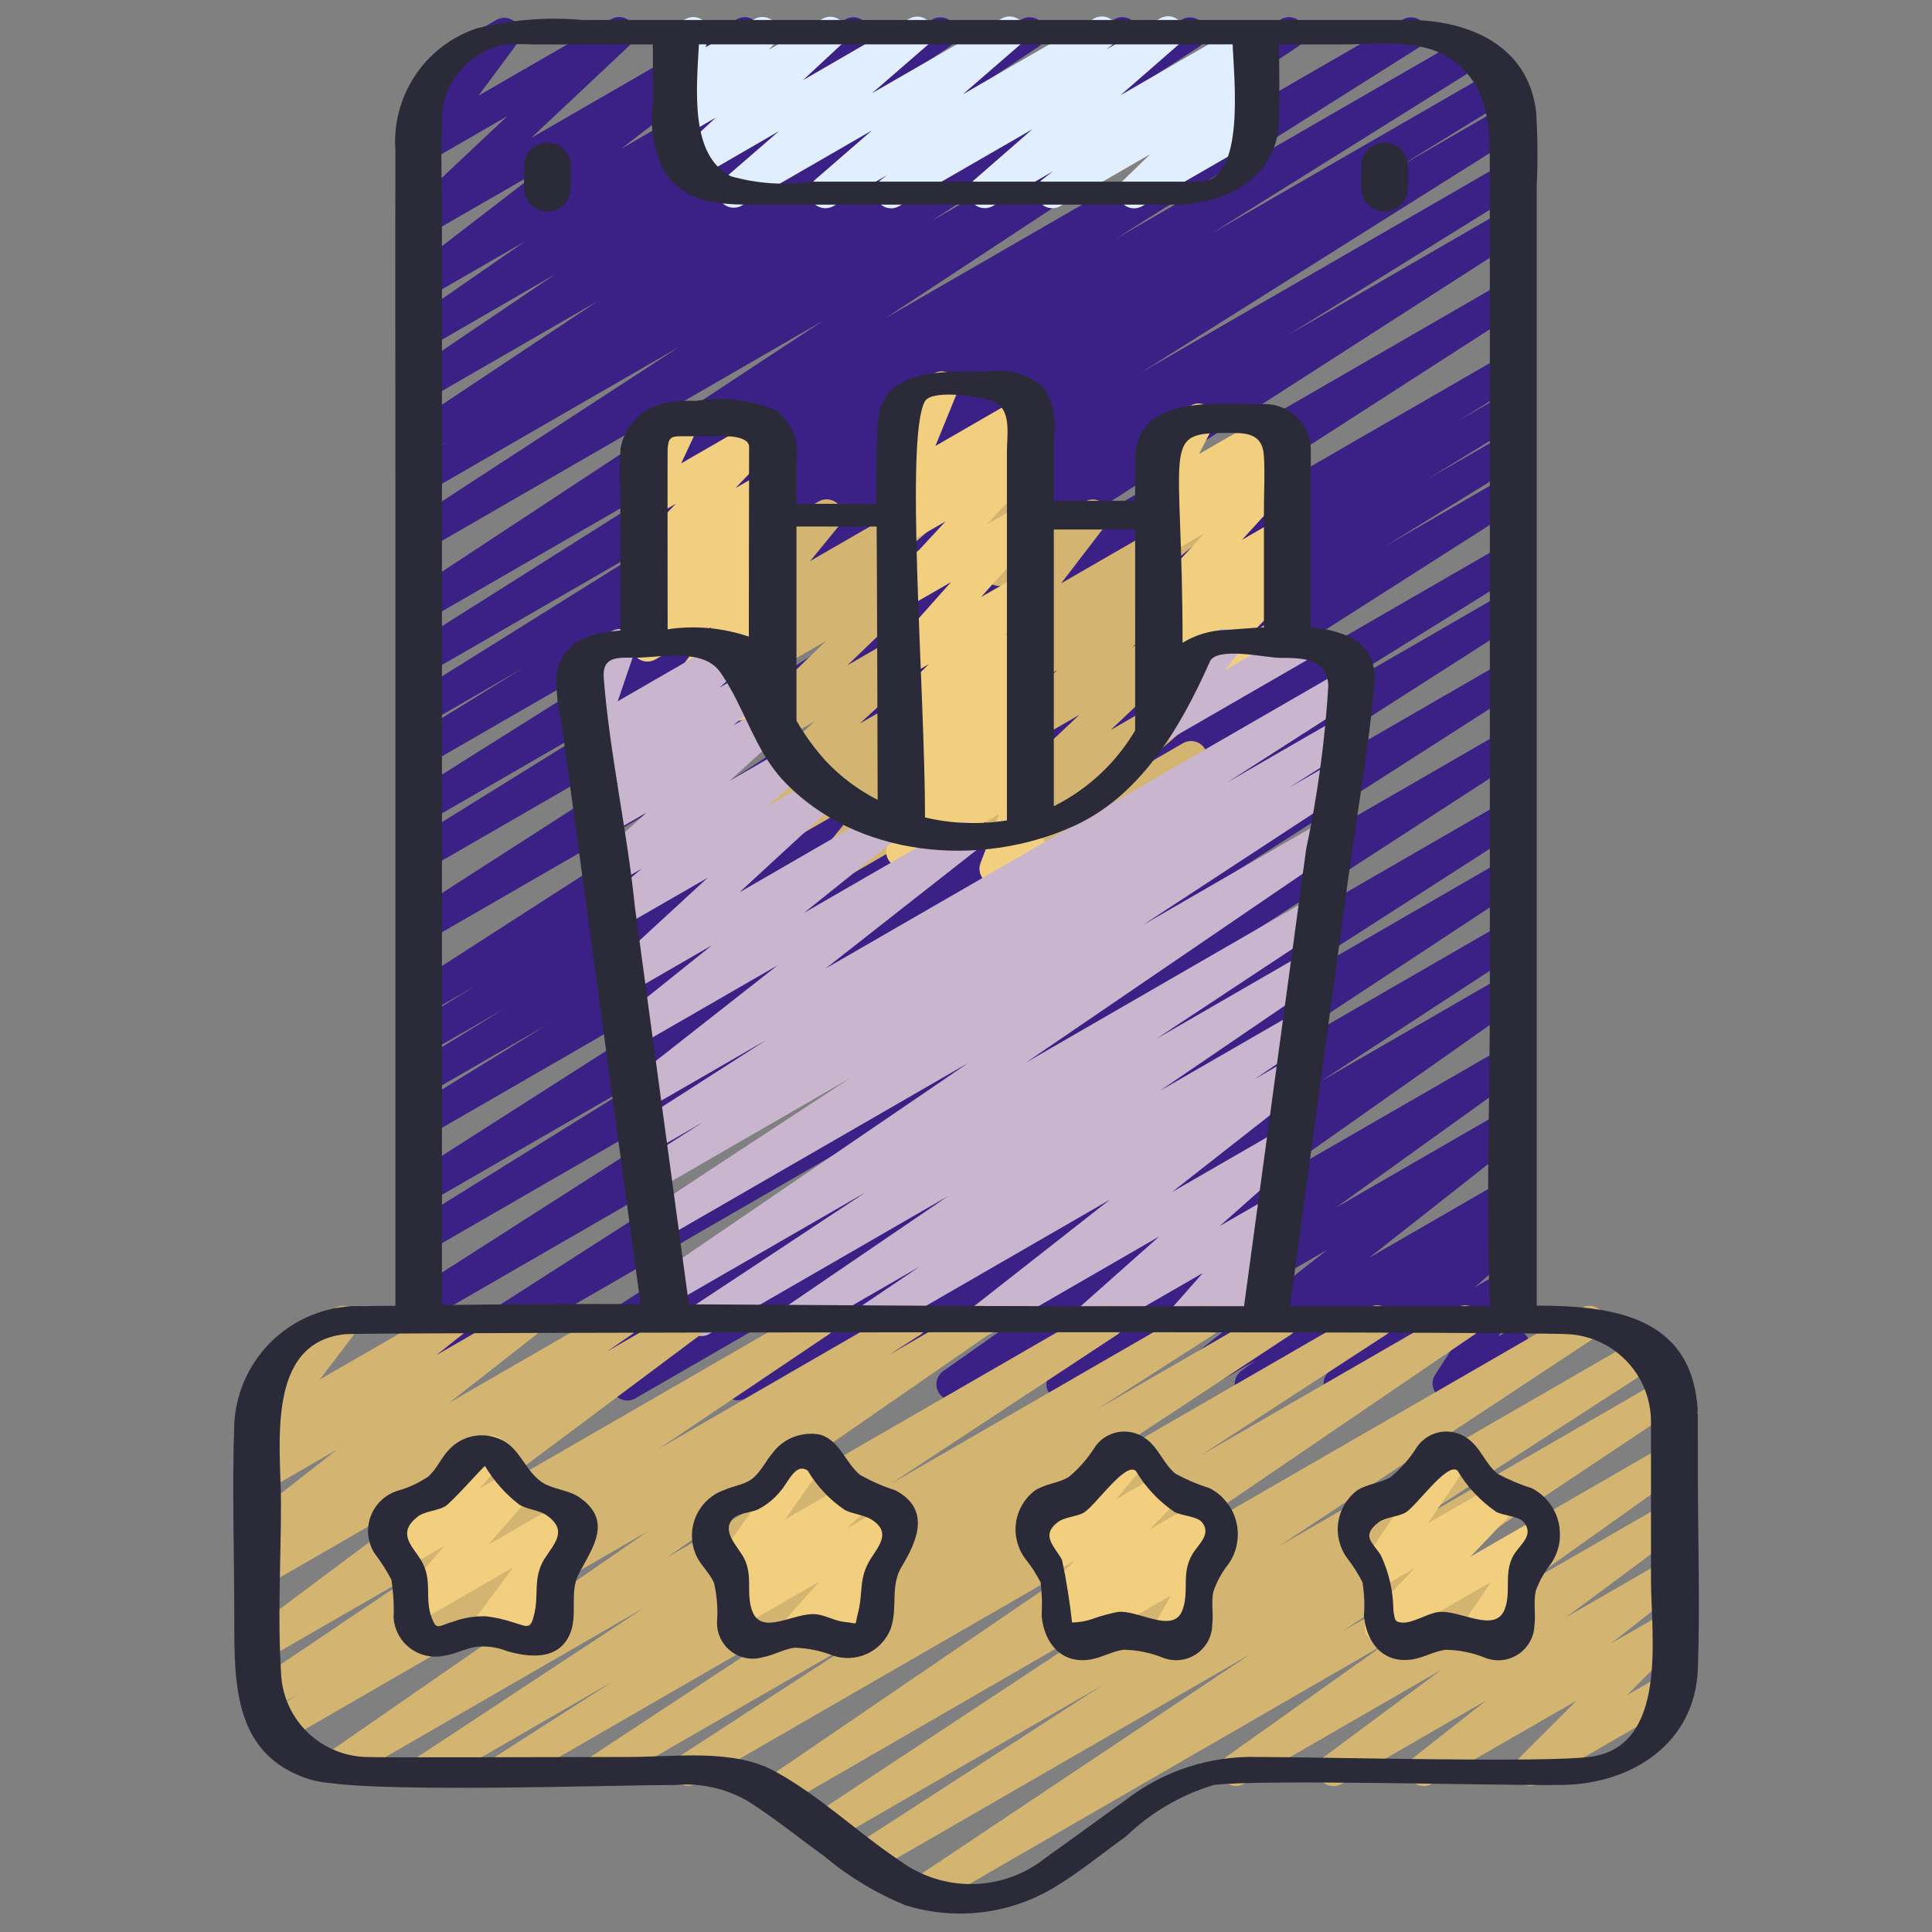 <svg width="44" height="44" viewBox="0 0 44 44" fill="none" xmlns="http://www.w3.org/2000/svg">
<rect x="0" y="0" width="44" height="44" fill="#808080" stroke="none"/>
<path d="M11.987 31.9C11.908 31.9 11.831 31.875 11.768 31.827C11.704 31.78 11.658 31.713 11.636 31.638C11.613 31.562 11.616 31.481 11.643 31.407C11.67 31.332 11.721 31.269 11.787 31.226L22.446 24.308L9.739 31.641C9.656 31.685 9.56 31.696 9.469 31.672C9.379 31.647 9.301 31.588 9.253 31.508C9.204 31.428 9.188 31.333 9.207 31.241C9.227 31.149 9.281 31.069 9.358 31.016L20.936 23.596L9.739 30.06C9.656 30.104 9.56 30.115 9.469 30.09C9.379 30.066 9.301 30.008 9.253 29.927C9.204 29.847 9.188 29.752 9.207 29.66C9.227 29.568 9.281 29.488 9.358 29.434L20.74 22.15L9.74 28.501C9.657 28.545 9.56 28.556 9.469 28.531C9.378 28.506 9.301 28.447 9.252 28.366C9.204 28.285 9.188 28.189 9.209 28.097C9.23 28.005 9.285 27.925 9.363 27.872L15.137 24.284L9.74 27.399C9.657 27.443 9.56 27.454 9.47 27.429C9.38 27.405 9.302 27.346 9.253 27.266C9.205 27.186 9.188 27.09 9.208 26.999C9.228 26.907 9.282 26.826 9.359 26.773L20.448 19.691L9.741 25.873C9.658 25.918 9.56 25.929 9.469 25.904C9.378 25.879 9.3 25.82 9.251 25.738C9.203 25.657 9.188 25.56 9.209 25.468C9.23 25.376 9.286 25.295 9.366 25.244L12.46 23.337L9.739 24.906C9.655 24.952 9.557 24.964 9.466 24.939C9.374 24.914 9.295 24.855 9.246 24.773C9.198 24.691 9.183 24.593 9.205 24.501C9.227 24.408 9.284 24.328 9.364 24.276L11.479 22.976L9.739 23.98C9.656 24.024 9.559 24.034 9.469 24.009C9.378 23.983 9.301 23.924 9.253 23.843C9.205 23.762 9.19 23.666 9.21 23.575C9.231 23.483 9.286 23.403 9.364 23.351L10.826 22.453L9.739 23.081C9.656 23.126 9.559 23.138 9.468 23.114C9.377 23.09 9.298 23.031 9.249 22.951C9.2 22.87 9.184 22.773 9.204 22.681C9.224 22.589 9.279 22.508 9.357 22.455L21.57 14.593L9.739 21.42C9.656 21.468 9.557 21.483 9.464 21.459C9.371 21.436 9.29 21.376 9.24 21.294C9.19 21.212 9.175 21.114 9.196 21.02C9.218 20.926 9.276 20.845 9.357 20.794L21.33 13.097L9.739 19.789C9.656 19.833 9.559 19.844 9.468 19.819C9.377 19.794 9.3 19.735 9.251 19.654C9.203 19.573 9.188 19.477 9.208 19.385C9.229 19.293 9.284 19.213 9.363 19.16L14.676 15.861L9.739 18.713C9.656 18.76 9.558 18.772 9.466 18.748C9.374 18.723 9.295 18.664 9.246 18.583C9.196 18.501 9.181 18.404 9.202 18.311C9.224 18.218 9.28 18.137 9.36 18.085L18.001 12.646L9.739 17.413C9.656 17.457 9.559 17.467 9.469 17.442C9.378 17.416 9.301 17.357 9.253 17.276C9.205 17.195 9.19 17.099 9.21 17.008C9.231 16.916 9.286 16.836 9.364 16.784L11.919 15.21L9.739 16.471C9.656 16.517 9.558 16.529 9.466 16.504C9.375 16.48 9.296 16.42 9.247 16.339C9.199 16.257 9.183 16.16 9.205 16.068C9.226 15.975 9.282 15.895 9.362 15.843L15.504 12.005L9.739 15.333C9.656 15.377 9.559 15.388 9.469 15.363C9.378 15.338 9.301 15.28 9.252 15.199C9.204 15.119 9.188 15.023 9.208 14.931C9.228 14.839 9.283 14.759 9.36 14.706L16.289 10.331L9.739 14.112C9.656 14.158 9.559 14.171 9.468 14.147C9.376 14.123 9.298 14.065 9.248 13.985C9.198 13.905 9.182 13.808 9.201 13.716C9.221 13.623 9.276 13.542 9.354 13.489L18.735 7.311L9.739 12.505C9.656 12.551 9.559 12.563 9.467 12.539C9.376 12.515 9.297 12.457 9.247 12.376C9.198 12.296 9.182 12.199 9.202 12.106C9.222 12.014 9.277 11.933 9.356 11.88L15.457 7.907L9.737 11.207C9.654 11.252 9.556 11.264 9.465 11.24C9.374 11.215 9.295 11.156 9.246 11.075C9.197 10.994 9.181 10.897 9.202 10.805C9.223 10.713 9.279 10.632 9.357 10.58L10.193 10.051L9.737 10.314C9.654 10.358 9.558 10.37 9.468 10.346C9.377 10.322 9.299 10.265 9.249 10.185C9.2 10.106 9.183 10.01 9.202 9.918C9.22 9.827 9.274 9.746 9.35 9.692L13.604 6.863L9.739 9.093C9.657 9.138 9.561 9.15 9.47 9.127C9.38 9.103 9.302 9.046 9.252 8.966C9.202 8.887 9.185 8.792 9.203 8.7C9.221 8.608 9.274 8.527 9.35 8.473L12.641 6.248L9.739 7.926C9.657 7.974 9.56 7.988 9.467 7.965C9.375 7.943 9.295 7.885 9.245 7.805C9.194 7.725 9.176 7.628 9.195 7.536C9.214 7.443 9.268 7.361 9.346 7.307L11.954 5.5L9.739 6.777C9.658 6.823 9.564 6.836 9.474 6.815C9.384 6.793 9.305 6.738 9.254 6.662C9.203 6.585 9.182 6.491 9.197 6.4C9.211 6.309 9.26 6.227 9.333 6.17L12.37 3.83L9.739 5.348C9.661 5.396 9.568 5.412 9.478 5.395C9.388 5.377 9.308 5.327 9.254 5.253C9.199 5.18 9.174 5.089 9.184 4.998C9.193 4.907 9.236 4.822 9.304 4.762L11.552 2.647L9.739 3.694C9.666 3.735 9.581 3.751 9.498 3.737C9.415 3.724 9.339 3.682 9.283 3.619C9.228 3.557 9.195 3.477 9.191 3.393C9.187 3.309 9.212 3.226 9.261 3.158L10.141 1.97C10.056 2.01 9.959 2.015 9.869 1.986C9.78 1.956 9.705 1.893 9.661 1.809C9.617 1.726 9.607 1.629 9.633 1.538C9.658 1.447 9.718 1.37 9.799 1.322L11.302 0.455C11.375 0.413 11.46 0.397 11.543 0.411C11.626 0.424 11.702 0.466 11.758 0.529C11.814 0.592 11.847 0.672 11.851 0.756C11.854 0.84 11.829 0.923 11.779 0.991L10.899 2.177L13.913 0.44C13.991 0.393 14.084 0.377 14.173 0.395C14.262 0.413 14.342 0.463 14.396 0.536C14.45 0.61 14.475 0.7 14.466 0.791C14.457 0.882 14.415 0.966 14.347 1.027L12.1 3.139L16.778 0.44C16.859 0.394 16.954 0.38 17.044 0.401C17.135 0.422 17.214 0.477 17.265 0.554C17.317 0.631 17.337 0.725 17.323 0.817C17.308 0.908 17.259 0.991 17.185 1.048L14.148 3.387L19.254 0.44C19.336 0.394 19.432 0.382 19.523 0.405C19.613 0.428 19.692 0.484 19.742 0.564C19.793 0.643 19.811 0.738 19.793 0.83C19.775 0.922 19.722 1.004 19.646 1.058L17.044 2.86L21.241 0.44C21.323 0.395 21.419 0.383 21.51 0.407C21.6 0.43 21.678 0.488 21.728 0.567C21.778 0.646 21.795 0.741 21.777 0.833C21.759 0.925 21.706 1.006 21.63 1.06L18.334 3.285L23.268 0.44C23.35 0.394 23.447 0.381 23.539 0.405C23.63 0.428 23.709 0.486 23.759 0.566C23.808 0.646 23.826 0.742 23.806 0.835C23.787 0.927 23.733 1.008 23.655 1.062L19.403 3.887L25.379 0.44C25.462 0.393 25.561 0.379 25.653 0.403C25.746 0.427 25.825 0.487 25.875 0.568C25.924 0.65 25.94 0.748 25.919 0.841C25.897 0.934 25.84 1.015 25.759 1.067L24.922 1.596L26.927 0.44C27.009 0.396 27.105 0.385 27.196 0.409C27.286 0.434 27.364 0.492 27.413 0.571C27.462 0.651 27.478 0.747 27.459 0.838C27.44 0.93 27.386 1.011 27.309 1.064L21.208 5.037L29.173 0.44C29.255 0.392 29.353 0.378 29.446 0.402C29.538 0.425 29.618 0.483 29.669 0.564C29.719 0.645 29.735 0.743 29.715 0.836C29.694 0.929 29.638 1.011 29.559 1.063L20.176 7.24L31.958 0.44C32.041 0.394 32.138 0.383 32.23 0.407C32.321 0.432 32.4 0.491 32.449 0.572C32.498 0.653 32.513 0.749 32.492 0.842C32.472 0.934 32.416 1.015 32.337 1.067L25.412 5.438L33.357 0.851C33.44 0.806 33.537 0.794 33.629 0.819C33.721 0.843 33.799 0.903 33.848 0.984C33.897 1.065 33.912 1.163 33.891 1.255C33.869 1.347 33.813 1.428 33.733 1.48L27.6 5.312L34.012 1.613C34.096 1.564 34.196 1.549 34.29 1.573C34.384 1.597 34.465 1.657 34.515 1.741C34.565 1.824 34.579 1.924 34.555 2.018C34.532 2.113 34.471 2.193 34.388 2.243L31.827 3.819L34.247 2.42C34.33 2.374 34.427 2.363 34.519 2.387C34.61 2.412 34.688 2.471 34.737 2.552C34.786 2.633 34.802 2.729 34.781 2.822C34.761 2.914 34.705 2.995 34.626 3.047L25.987 8.485L34.262 3.708C34.345 3.664 34.442 3.653 34.533 3.679C34.624 3.704 34.701 3.763 34.75 3.844C34.798 3.924 34.813 4.021 34.793 4.112C34.772 4.204 34.717 4.285 34.638 4.337L29.323 7.637L34.264 4.784C34.347 4.736 34.445 4.722 34.539 4.745C34.632 4.769 34.712 4.828 34.762 4.91C34.812 4.992 34.828 5.091 34.806 5.184C34.784 5.278 34.726 5.359 34.645 5.411L22.675 13.105L34.261 6.414C34.344 6.368 34.441 6.356 34.532 6.381C34.624 6.405 34.702 6.464 34.751 6.544C34.8 6.625 34.817 6.721 34.796 6.813C34.776 6.906 34.721 6.987 34.643 7.039L22.433 14.906L34.266 8.075C34.349 8.031 34.446 8.021 34.536 8.046C34.627 8.072 34.704 8.131 34.752 8.211C34.8 8.292 34.815 8.388 34.794 8.48C34.774 8.572 34.719 8.652 34.641 8.704L33.186 9.596L34.267 8.973C34.35 8.927 34.448 8.915 34.54 8.94C34.632 8.965 34.711 9.025 34.759 9.106C34.808 9.188 34.823 9.286 34.801 9.379C34.779 9.471 34.722 9.552 34.641 9.603L32.515 10.91L34.267 9.9C34.35 9.855 34.448 9.844 34.539 9.869C34.63 9.894 34.709 9.953 34.757 10.034C34.806 10.116 34.821 10.213 34.799 10.305C34.778 10.397 34.722 10.477 34.643 10.529L31.555 12.436L34.268 10.869C34.351 10.819 34.451 10.804 34.545 10.827C34.64 10.85 34.721 10.909 34.772 10.993C34.822 11.076 34.838 11.176 34.815 11.27C34.791 11.364 34.732 11.446 34.649 11.496L23.558 18.573L34.269 12.393C34.352 12.348 34.45 12.336 34.541 12.361C34.633 12.385 34.711 12.444 34.76 12.526C34.809 12.607 34.824 12.704 34.803 12.797C34.782 12.889 34.725 12.97 34.646 13.022L28.865 16.615L34.27 13.495C34.352 13.446 34.451 13.432 34.545 13.456C34.638 13.479 34.718 13.538 34.768 13.62C34.818 13.703 34.834 13.801 34.812 13.895C34.79 13.988 34.732 14.07 34.651 14.121L23.274 21.399L34.274 15.049C34.357 15.001 34.456 14.987 34.549 15.01C34.642 15.034 34.722 15.093 34.773 15.175C34.822 15.257 34.838 15.356 34.816 15.449C34.794 15.543 34.737 15.624 34.655 15.676L23.077 23.095L34.272 16.631C34.354 16.586 34.451 16.574 34.542 16.598C34.633 16.622 34.712 16.68 34.761 16.76C34.81 16.841 34.827 16.937 34.807 17.029C34.788 17.121 34.733 17.202 34.655 17.255L23.99 24.178L34.273 18.238C34.356 18.187 34.456 18.172 34.551 18.195C34.645 18.218 34.727 18.277 34.777 18.36C34.828 18.443 34.844 18.543 34.821 18.637C34.798 18.732 34.738 18.814 34.655 18.864L27.352 23.558L34.274 19.562C34.356 19.516 34.453 19.504 34.544 19.528C34.635 19.552 34.713 19.61 34.763 19.689C34.812 19.77 34.829 19.865 34.81 19.957C34.791 20.05 34.737 20.131 34.66 20.184L27.318 25.024L34.275 21.007C34.358 20.96 34.456 20.947 34.548 20.971C34.64 20.994 34.719 21.053 34.769 21.134C34.819 21.215 34.835 21.312 34.815 21.404C34.794 21.497 34.739 21.578 34.66 21.631L30.091 24.619L34.276 22.204C34.358 22.156 34.455 22.142 34.547 22.164C34.639 22.186 34.719 22.243 34.77 22.323C34.821 22.403 34.839 22.499 34.821 22.592C34.802 22.685 34.748 22.767 34.671 22.821L28.544 27.138L34.278 23.833C34.359 23.786 34.456 23.772 34.547 23.794C34.639 23.816 34.718 23.872 34.77 23.951C34.821 24.031 34.839 24.126 34.822 24.219C34.804 24.311 34.752 24.394 34.675 24.449L30.422 27.504L34.282 25.276C34.362 25.23 34.457 25.216 34.547 25.237C34.637 25.258 34.716 25.311 34.768 25.388C34.82 25.465 34.841 25.558 34.827 25.649C34.813 25.741 34.765 25.823 34.693 25.881L31.181 28.645L34.28 26.855C34.361 26.809 34.457 26.796 34.548 26.818C34.639 26.84 34.718 26.896 34.769 26.974C34.819 27.053 34.839 27.148 34.822 27.239C34.805 27.331 34.754 27.414 34.679 27.469L34.328 27.725C34.408 27.693 34.497 27.691 34.579 27.718C34.661 27.745 34.73 27.8 34.776 27.874C34.821 27.948 34.838 28.035 34.825 28.12C34.813 28.206 34.77 28.284 34.705 28.341L33.587 29.316L34.279 28.916C34.35 28.876 34.432 28.861 34.513 28.873C34.593 28.885 34.668 28.923 34.724 28.982C34.781 29.041 34.816 29.117 34.824 29.198C34.832 29.279 34.813 29.36 34.77 29.429L34.125 30.433L34.283 30.342C34.325 30.316 34.371 30.298 34.42 30.29C34.469 30.282 34.519 30.284 34.567 30.296C34.615 30.307 34.66 30.329 34.699 30.358C34.739 30.388 34.772 30.425 34.797 30.468C34.822 30.511 34.837 30.558 34.843 30.608C34.849 30.657 34.845 30.706 34.832 30.754C34.818 30.802 34.795 30.846 34.763 30.884C34.732 30.922 34.693 30.954 34.649 30.977L33.175 31.827C33.104 31.869 33.021 31.884 32.94 31.873C32.858 31.861 32.783 31.822 32.727 31.763C32.67 31.703 32.635 31.626 32.627 31.544C32.619 31.462 32.639 31.38 32.684 31.311L33.332 30.308L30.692 31.83C30.613 31.875 30.521 31.889 30.432 31.869C30.343 31.85 30.265 31.799 30.212 31.725C30.159 31.651 30.136 31.56 30.146 31.47C30.156 31.38 30.2 31.296 30.268 31.236L31.387 30.265L28.669 31.834C28.588 31.88 28.492 31.894 28.401 31.872C28.31 31.849 28.231 31.794 28.18 31.715C28.129 31.637 28.11 31.542 28.127 31.45C28.144 31.358 28.195 31.276 28.27 31.22L28.592 30.986L27.12 31.835C27.04 31.881 26.946 31.894 26.856 31.873C26.767 31.852 26.689 31.798 26.637 31.721C26.585 31.645 26.564 31.553 26.578 31.462C26.591 31.371 26.639 31.288 26.71 31.23L30.221 28.467L24.382 31.841C24.3 31.888 24.204 31.902 24.112 31.88C24.021 31.858 23.941 31.801 23.89 31.722C23.839 31.643 23.82 31.547 23.838 31.455C23.855 31.362 23.908 31.28 23.985 31.225L28.238 28.171L21.878 31.843C21.796 31.89 21.699 31.905 21.607 31.883C21.515 31.86 21.435 31.803 21.384 31.724C21.333 31.644 21.315 31.547 21.333 31.454C21.352 31.362 21.405 31.279 21.483 31.225L27.61 26.906L19.061 31.842C18.978 31.887 18.882 31.899 18.791 31.875C18.699 31.851 18.621 31.793 18.572 31.713C18.522 31.633 18.506 31.536 18.526 31.444C18.545 31.352 18.6 31.271 18.677 31.218L23.247 28.228L16.983 31.844C16.901 31.89 16.804 31.903 16.712 31.879C16.621 31.855 16.542 31.797 16.492 31.717C16.443 31.637 16.426 31.54 16.446 31.448C16.466 31.355 16.52 31.274 16.598 31.221L23.938 26.381L14.472 31.846C14.389 31.895 14.29 31.909 14.197 31.886C14.104 31.862 14.023 31.803 13.973 31.721C13.923 31.639 13.907 31.54 13.929 31.447C13.951 31.353 14.009 31.272 14.09 31.22L21.394 26.527L12.174 31.849C12.117 31.882 12.053 31.9 11.987 31.9V31.9Z" fill="#3B2186"/>
<path d="M25.158 20.154C25.09 20.154 25.023 20.135 24.965 20.099C24.907 20.064 24.86 20.012 24.83 19.951C24.799 19.891 24.787 19.823 24.793 19.755C24.799 19.687 24.824 19.622 24.864 19.568L25.693 18.496L22.936 20.088C22.857 20.134 22.764 20.148 22.675 20.128C22.586 20.109 22.507 20.057 22.454 19.983C22.402 19.909 22.378 19.817 22.389 19.727C22.4 19.637 22.444 19.553 22.513 19.494L23.979 18.226L22.939 18.826C22.861 18.874 22.768 18.89 22.679 18.873C22.589 18.855 22.509 18.805 22.454 18.731C22.4 18.658 22.375 18.567 22.384 18.476C22.393 18.385 22.436 18.3 22.505 18.239L24.581 16.28L22.939 17.228C22.86 17.273 22.767 17.287 22.679 17.268C22.59 17.249 22.512 17.197 22.459 17.124C22.406 17.05 22.383 16.959 22.393 16.869C22.403 16.779 22.446 16.696 22.513 16.636L24.084 15.258L22.939 15.918C22.859 15.962 22.766 15.975 22.677 15.955C22.588 15.934 22.511 15.881 22.459 15.806C22.407 15.732 22.385 15.64 22.396 15.55C22.408 15.46 22.453 15.377 22.523 15.318L23.459 14.546L22.939 14.846C22.865 14.888 22.78 14.904 22.696 14.89C22.613 14.876 22.537 14.833 22.481 14.77C22.425 14.706 22.393 14.625 22.39 14.541C22.387 14.456 22.414 14.373 22.465 14.306L23.479 12.986L22.939 13.297C22.875 13.333 22.802 13.35 22.729 13.345C22.656 13.339 22.586 13.312 22.528 13.266C22.471 13.221 22.428 13.159 22.406 13.089C22.384 13.019 22.384 12.944 22.405 12.874L22.581 12.287C22.524 12.256 22.476 12.21 22.442 12.154C22.408 12.099 22.39 12.035 22.389 11.97C22.388 11.905 22.405 11.841 22.437 11.784C22.469 11.727 22.516 11.68 22.572 11.648L22.939 11.434C23.002 11.397 23.076 11.381 23.149 11.386C23.222 11.391 23.292 11.418 23.35 11.464C23.407 11.51 23.45 11.572 23.472 11.642C23.494 11.712 23.495 11.787 23.473 11.857L23.371 12.195L24.705 11.425C24.778 11.383 24.864 11.367 24.948 11.381C25.031 11.395 25.108 11.437 25.163 11.501C25.22 11.565 25.252 11.646 25.255 11.731C25.257 11.815 25.231 11.899 25.179 11.966L24.166 13.286L26.926 11.692C27.006 11.647 27.099 11.633 27.189 11.653C27.278 11.674 27.357 11.727 27.409 11.802C27.461 11.878 27.483 11.97 27.471 12.061C27.458 12.151 27.412 12.234 27.342 12.293L26.407 13.062L26.929 12.761C27.008 12.716 27.101 12.701 27.19 12.72C27.279 12.739 27.358 12.791 27.411 12.865C27.464 12.939 27.488 13.03 27.477 13.121C27.467 13.211 27.423 13.295 27.354 13.355L25.787 14.74L26.935 14.08C27.013 14.033 27.106 14.016 27.196 14.034C27.285 14.051 27.365 14.101 27.42 14.175C27.474 14.248 27.499 14.34 27.49 14.431C27.481 14.521 27.438 14.606 27.37 14.667L25.291 16.628L26.94 15.674C27.019 15.629 27.112 15.614 27.201 15.634C27.29 15.653 27.369 15.705 27.421 15.78C27.474 15.854 27.497 15.945 27.487 16.036C27.476 16.126 27.432 16.209 27.363 16.269L25.901 17.527L26.943 16.926C27.016 16.884 27.102 16.868 27.186 16.882C27.27 16.896 27.346 16.939 27.402 17.002C27.458 17.066 27.49 17.147 27.492 17.232C27.495 17.317 27.468 17.4 27.416 17.467L26.587 18.539L26.947 18.333C27.011 18.296 27.085 18.279 27.159 18.285C27.233 18.291 27.304 18.319 27.361 18.366C27.419 18.412 27.461 18.475 27.482 18.546C27.503 18.617 27.502 18.693 27.48 18.764L27.32 19.253C27.375 19.285 27.419 19.33 27.45 19.385C27.499 19.469 27.512 19.569 27.486 19.663C27.461 19.756 27.4 19.837 27.316 19.885L26.949 20.099C26.885 20.136 26.811 20.153 26.738 20.147C26.663 20.142 26.593 20.113 26.536 20.066C26.478 20.02 26.436 19.956 26.415 19.886C26.394 19.814 26.395 19.739 26.418 19.668L26.491 19.448L25.345 20.108C25.288 20.14 25.223 20.156 25.158 20.154V20.154Z" fill="#D3B571"/>
<path d="M18.867 20.156C18.798 20.156 18.73 20.137 18.672 20.1C18.613 20.063 18.566 20.01 18.536 19.948C18.506 19.885 18.495 19.816 18.503 19.747C18.511 19.678 18.538 19.613 18.582 19.559L19.727 18.148L17.081 19.674C17 19.729 16.901 19.75 16.805 19.732C16.71 19.713 16.625 19.658 16.57 19.577C16.516 19.496 16.495 19.397 16.513 19.302C16.532 19.206 16.587 19.121 16.668 19.067L17.006 18.802C16.927 18.825 16.843 18.822 16.766 18.791C16.69 18.761 16.626 18.706 16.584 18.635C16.543 18.564 16.527 18.482 16.538 18.4C16.549 18.319 16.587 18.244 16.647 18.187L18.553 16.427L17.072 17.281C16.994 17.328 16.902 17.344 16.813 17.327C16.724 17.31 16.645 17.26 16.59 17.188C16.536 17.116 16.51 17.026 16.517 16.936C16.525 16.846 16.566 16.761 16.632 16.699L18.813 14.597L17.065 15.606C16.986 15.651 16.892 15.666 16.803 15.646C16.715 15.627 16.636 15.575 16.583 15.501C16.53 15.426 16.507 15.335 16.518 15.245C16.529 15.154 16.573 15.071 16.641 15.011L17.828 13.985L17.062 14.425C16.987 14.468 16.9 14.483 16.815 14.468C16.731 14.454 16.654 14.41 16.598 14.344C16.543 14.279 16.512 14.195 16.512 14.11C16.511 14.024 16.541 13.94 16.595 13.874L17.255 13.071L17.056 13.185C16.992 13.223 16.918 13.239 16.844 13.234C16.77 13.228 16.7 13.2 16.642 13.153C16.584 13.106 16.542 13.043 16.521 12.972C16.5 12.901 16.501 12.825 16.524 12.754L16.682 12.274C16.628 12.242 16.584 12.197 16.553 12.143C16.504 12.058 16.491 11.958 16.516 11.865C16.542 11.771 16.603 11.691 16.687 11.642L17.054 11.429C17.118 11.392 17.192 11.375 17.266 11.381C17.34 11.387 17.41 11.415 17.468 11.462C17.525 11.509 17.567 11.572 17.588 11.643C17.609 11.714 17.608 11.79 17.585 11.86L17.516 12.072L18.644 11.421C18.719 11.378 18.806 11.363 18.89 11.378C18.974 11.393 19.051 11.437 19.106 11.502C19.162 11.568 19.192 11.651 19.193 11.736C19.194 11.822 19.164 11.905 19.11 11.972L18.45 12.778L20.816 11.413C20.895 11.367 20.988 11.351 21.078 11.371C21.168 11.39 21.247 11.442 21.3 11.517C21.353 11.591 21.376 11.684 21.365 11.774C21.353 11.865 21.308 11.949 21.239 12.008L20.054 13.03L21.047 12.467C21.124 12.42 21.216 12.404 21.305 12.421C21.394 12.438 21.474 12.487 21.528 12.559C21.583 12.632 21.609 12.722 21.601 12.812C21.593 12.902 21.553 12.986 21.487 13.048L19.3 15.151L21.055 14.138C21.133 14.093 21.224 14.079 21.313 14.097C21.401 14.116 21.479 14.166 21.532 14.239C21.585 14.311 21.61 14.401 21.602 14.49C21.593 14.58 21.552 14.663 21.487 14.725L19.58 16.479L21.063 15.624C21.144 15.578 21.238 15.565 21.328 15.586C21.418 15.607 21.496 15.661 21.548 15.738C21.599 15.814 21.62 15.907 21.606 15.998C21.592 16.089 21.545 16.172 21.473 16.229L21.135 16.495C21.21 16.47 21.291 16.47 21.366 16.494C21.442 16.519 21.507 16.568 21.552 16.633C21.597 16.698 21.62 16.776 21.617 16.855C21.615 16.935 21.586 17.011 21.536 17.073L20.395 18.484L21.077 18.09C21.139 18.054 21.212 18.037 21.284 18.042C21.356 18.046 21.426 18.072 21.483 18.116C21.541 18.16 21.584 18.221 21.608 18.289C21.631 18.358 21.634 18.432 21.615 18.502L21.42 19.235C21.488 19.266 21.545 19.317 21.583 19.382C21.632 19.466 21.645 19.566 21.62 19.66C21.595 19.753 21.533 19.834 21.449 19.882L21.078 20.096C21.015 20.132 20.943 20.149 20.871 20.144C20.799 20.14 20.73 20.114 20.672 20.07C20.615 20.026 20.572 19.966 20.548 19.897C20.525 19.829 20.522 19.755 20.541 19.685L20.678 19.167L19.051 20.107C18.995 20.139 18.932 20.157 18.867 20.156V20.156Z" fill="#D3B571"/>
<path d="M22.674 20.151C22.615 20.151 22.556 20.137 22.503 20.109C22.451 20.082 22.406 20.042 22.372 19.993C22.338 19.944 22.317 19.888 22.309 19.828C22.302 19.77 22.31 19.71 22.331 19.654L22.753 18.545L20.739 19.708C20.661 19.755 20.568 19.772 20.478 19.754C20.388 19.737 20.308 19.686 20.254 19.613C20.199 19.539 20.174 19.448 20.183 19.357C20.193 19.266 20.236 19.182 20.304 19.121L20.913 18.548L20.739 18.649C20.661 18.693 20.57 18.707 20.482 18.689C20.395 18.671 20.317 18.621 20.263 18.55C20.21 18.478 20.184 18.389 20.192 18.3C20.199 18.211 20.239 18.128 20.303 18.066L20.982 17.417L20.739 17.558C20.661 17.603 20.569 17.618 20.48 17.599C20.392 17.581 20.313 17.531 20.26 17.458C20.206 17.385 20.181 17.295 20.19 17.206C20.198 17.116 20.24 17.032 20.306 16.971L20.808 16.507L20.739 16.546C20.662 16.589 20.571 16.604 20.484 16.586C20.397 16.568 20.319 16.52 20.265 16.449C20.212 16.378 20.186 16.29 20.192 16.202C20.198 16.113 20.236 16.03 20.299 15.967L21.152 15.127L20.739 15.364C20.663 15.407 20.575 15.422 20.49 15.406C20.404 15.39 20.327 15.345 20.273 15.277C20.218 15.21 20.189 15.125 20.19 15.039C20.192 14.952 20.224 14.868 20.282 14.803L21.659 13.257L20.739 13.787C20.663 13.832 20.573 13.847 20.487 13.831C20.401 13.814 20.323 13.768 20.268 13.699C20.213 13.63 20.185 13.544 20.189 13.456C20.192 13.369 20.227 13.285 20.286 13.221L21.533 11.876L20.741 12.332C20.663 12.379 20.57 12.394 20.482 12.376C20.393 12.358 20.314 12.307 20.26 12.235C20.206 12.162 20.181 12.071 20.19 11.981C20.199 11.891 20.241 11.807 20.308 11.746L20.804 11.285L20.741 11.32C20.675 11.359 20.599 11.375 20.523 11.368C20.447 11.36 20.375 11.329 20.317 11.279C20.26 11.229 20.219 11.162 20.201 11.088C20.184 11.014 20.189 10.936 20.218 10.865L20.71 9.659C20.624 9.687 20.53 9.683 20.447 9.646C20.363 9.609 20.297 9.543 20.26 9.46C20.223 9.377 20.218 9.283 20.246 9.196C20.275 9.11 20.334 9.037 20.413 8.992L21.267 8.507C21.333 8.468 21.41 8.452 21.486 8.459C21.562 8.467 21.634 8.498 21.691 8.548C21.749 8.598 21.789 8.665 21.807 8.74C21.825 8.814 21.819 8.892 21.79 8.963L21.303 10.157L23.241 9.038C23.319 8.992 23.411 8.977 23.5 8.996C23.588 9.014 23.667 9.064 23.72 9.137C23.774 9.21 23.799 9.3 23.79 9.39C23.782 9.479 23.74 9.563 23.674 9.624L23.179 10.085L23.265 10.036C23.341 9.992 23.43 9.977 23.516 9.993C23.602 10.01 23.679 10.056 23.734 10.125C23.789 10.193 23.817 10.279 23.814 10.366C23.811 10.454 23.777 10.537 23.718 10.602L22.471 11.947L23.264 11.49C23.34 11.447 23.428 11.432 23.514 11.448C23.599 11.464 23.676 11.509 23.731 11.577C23.786 11.644 23.815 11.729 23.813 11.816C23.811 11.902 23.779 11.986 23.721 12.051L22.344 13.598L23.269 13.065C23.346 13.021 23.437 13.007 23.524 13.024C23.611 13.042 23.688 13.091 23.742 13.162C23.796 13.232 23.822 13.32 23.816 13.409C23.81 13.498 23.772 13.581 23.709 13.644L22.857 14.483L23.271 14.244C23.349 14.199 23.441 14.184 23.53 14.202C23.618 14.221 23.697 14.271 23.75 14.344C23.804 14.416 23.829 14.506 23.82 14.596C23.812 14.686 23.77 14.77 23.704 14.831L23.202 15.296L23.275 15.254C23.353 15.209 23.445 15.194 23.532 15.212C23.62 15.23 23.699 15.28 23.753 15.352C23.806 15.424 23.832 15.513 23.824 15.602C23.817 15.692 23.777 15.775 23.712 15.837L23.031 16.486L23.278 16.339C23.357 16.292 23.45 16.275 23.539 16.293C23.629 16.31 23.709 16.361 23.763 16.434C23.818 16.508 23.843 16.599 23.834 16.69C23.824 16.781 23.781 16.865 23.713 16.926L23.105 17.499L23.281 17.398C23.347 17.36 23.422 17.343 23.498 17.35C23.573 17.357 23.645 17.387 23.702 17.436C23.76 17.485 23.801 17.55 23.82 17.623C23.839 17.697 23.835 17.774 23.808 17.845L23.379 18.973C23.465 18.951 23.555 18.962 23.634 19.002C23.712 19.042 23.774 19.109 23.807 19.19C23.84 19.272 23.843 19.363 23.815 19.447C23.786 19.53 23.729 19.601 23.652 19.645L22.861 20.103C22.804 20.135 22.74 20.152 22.674 20.151V20.151Z" fill="#F2CF7E"/>
<path d="M26.407 16.407C26.335 16.407 26.264 16.386 26.204 16.346C26.144 16.306 26.097 16.249 26.069 16.183C26.041 16.116 26.033 16.043 26.046 15.972C26.06 15.9 26.094 15.835 26.145 15.784L27.171 14.736L26.591 15.071C26.513 15.114 26.422 15.127 26.335 15.107C26.248 15.088 26.171 15.038 26.119 14.966C26.066 14.894 26.041 14.806 26.049 14.717C26.057 14.628 26.097 14.546 26.162 14.484L26.528 14.149C26.451 14.177 26.367 14.178 26.289 14.152C26.211 14.126 26.144 14.075 26.099 14.007C26.053 13.938 26.032 13.857 26.039 13.775C26.045 13.693 26.079 13.616 26.134 13.556L27.427 12.147L26.593 12.628C26.516 12.675 26.424 12.691 26.335 12.674C26.246 12.657 26.166 12.607 26.112 12.535C26.057 12.463 26.031 12.373 26.039 12.283C26.047 12.193 26.087 12.108 26.153 12.046L26.656 11.563L26.591 11.599C26.523 11.64 26.443 11.657 26.364 11.647C26.285 11.638 26.212 11.602 26.155 11.547C26.098 11.492 26.059 11.421 26.046 11.342C26.033 11.264 26.045 11.184 26.081 11.114L26.444 10.413C26.364 10.412 26.286 10.385 26.223 10.336C26.159 10.287 26.114 10.218 26.093 10.14C26.073 10.063 26.078 9.98 26.109 9.906C26.14 9.832 26.194 9.77 26.263 9.73L27.116 9.239C27.184 9.198 27.263 9.181 27.342 9.191C27.421 9.2 27.494 9.235 27.551 9.291C27.608 9.345 27.647 9.417 27.66 9.495C27.673 9.573 27.661 9.653 27.625 9.724L27.306 10.341L28.884 9.43C28.961 9.383 29.053 9.367 29.142 9.384C29.231 9.401 29.311 9.451 29.365 9.523C29.42 9.595 29.446 9.685 29.438 9.775C29.43 9.865 29.39 9.949 29.324 10.011L28.823 10.495L29.117 10.325C29.193 10.28 29.282 10.265 29.368 10.281C29.454 10.297 29.532 10.344 29.587 10.412C29.642 10.48 29.67 10.566 29.667 10.654C29.665 10.742 29.63 10.825 29.571 10.89L28.284 12.296L29.12 11.813C29.198 11.77 29.29 11.757 29.376 11.777C29.463 11.796 29.54 11.846 29.593 11.918C29.646 11.99 29.67 12.078 29.662 12.167C29.655 12.256 29.615 12.338 29.55 12.4L29.183 12.734C29.262 12.705 29.347 12.705 29.426 12.731C29.505 12.758 29.572 12.811 29.617 12.881C29.661 12.951 29.681 13.034 29.673 13.117C29.664 13.199 29.628 13.276 29.569 13.336L28.543 14.384L29.129 14.047C29.171 14.02 29.218 14.003 29.267 13.995C29.315 13.987 29.365 13.989 29.413 14C29.461 14.012 29.506 14.033 29.546 14.063C29.585 14.093 29.619 14.13 29.643 14.173C29.668 14.216 29.684 14.263 29.69 14.312C29.696 14.361 29.692 14.411 29.678 14.459C29.664 14.506 29.641 14.55 29.61 14.589C29.578 14.627 29.54 14.658 29.496 14.681L26.59 16.358C26.535 16.39 26.471 16.407 26.407 16.407V16.407Z" fill="#F2CF7E"/>
<path d="M16.802 16.414C16.74 16.414 16.68 16.399 16.625 16.369C16.571 16.339 16.526 16.297 16.492 16.244C16.459 16.192 16.44 16.133 16.436 16.071C16.432 16.01 16.444 15.948 16.47 15.892L16.753 15.288L16 15.721C15.927 15.763 15.842 15.778 15.759 15.765C15.676 15.751 15.6 15.709 15.544 15.646C15.488 15.583 15.456 15.503 15.452 15.418C15.448 15.334 15.474 15.251 15.524 15.184L16.204 14.281L14.925 15.019C14.847 15.063 14.756 15.077 14.668 15.058C14.58 15.039 14.503 14.989 14.45 14.917C14.396 14.844 14.372 14.755 14.38 14.666C14.388 14.577 14.429 14.493 14.494 14.432L14.88 14.076L14.872 14.081C14.794 14.128 14.701 14.144 14.612 14.126C14.522 14.108 14.443 14.057 14.389 13.984C14.335 13.911 14.31 13.82 14.319 13.73C14.328 13.639 14.37 13.555 14.438 13.494L14.988 12.981L14.872 13.048C14.795 13.092 14.706 13.107 14.619 13.09C14.533 13.073 14.456 13.025 14.401 12.956C14.347 12.887 14.32 12.8 14.324 12.712C14.328 12.624 14.364 12.541 14.425 12.477L15.39 11.473L14.872 11.772C14.804 11.81 14.726 11.826 14.649 11.817C14.572 11.808 14.5 11.775 14.443 11.722C14.386 11.669 14.347 11.6 14.332 11.524C14.317 11.448 14.326 11.369 14.358 11.299L14.776 10.411C14.704 10.421 14.63 10.41 14.564 10.377C14.499 10.345 14.445 10.294 14.409 10.23C14.361 10.146 14.348 10.046 14.373 9.952C14.398 9.859 14.459 9.779 14.543 9.73L15.395 9.239C15.462 9.201 15.54 9.185 15.617 9.194C15.694 9.203 15.766 9.236 15.823 9.288C15.88 9.341 15.919 9.41 15.934 9.486C15.95 9.562 15.94 9.641 15.908 9.711L15.513 10.553L17.261 9.545C17.337 9.502 17.427 9.487 17.514 9.504C17.6 9.521 17.677 9.568 17.732 9.638C17.786 9.707 17.813 9.793 17.809 9.881C17.805 9.969 17.769 10.053 17.708 10.117L16.748 11.117L17.395 10.745C17.473 10.698 17.565 10.682 17.655 10.7C17.744 10.718 17.823 10.768 17.878 10.841C17.932 10.915 17.957 11.005 17.948 11.096C17.939 11.187 17.896 11.271 17.829 11.332L17.278 11.845L17.395 11.778C17.473 11.734 17.564 11.72 17.652 11.739C17.739 11.758 17.817 11.808 17.87 11.88C17.923 11.953 17.948 12.042 17.94 12.131C17.932 12.22 17.891 12.303 17.826 12.365L17.431 12.732C17.506 12.699 17.588 12.692 17.667 12.711C17.746 12.731 17.816 12.776 17.866 12.84C17.916 12.903 17.944 12.982 17.945 13.063C17.946 13.144 17.92 13.223 17.871 13.288L17.192 14.191L17.395 14.074C17.463 14.036 17.541 14.021 17.617 14.029C17.694 14.038 17.767 14.071 17.823 14.124C17.881 14.176 17.919 14.245 17.935 14.321C17.95 14.397 17.941 14.476 17.909 14.546L17.586 15.236C17.666 15.238 17.743 15.266 17.805 15.316C17.868 15.366 17.912 15.435 17.932 15.512C17.952 15.59 17.945 15.671 17.914 15.745C17.883 15.819 17.829 15.88 17.76 15.92L16.984 16.368C16.928 16.399 16.866 16.415 16.802 16.414V16.414Z" fill="#F2CF7E"/>
<path d="M20.296 4.745C20.219 4.745 20.144 4.72 20.082 4.675C20.02 4.63 19.973 4.567 19.948 4.494C19.924 4.421 19.923 4.342 19.946 4.269C19.969 4.195 20.015 4.131 20.076 4.085L20.197 3.993L18.981 4.693C18.902 4.739 18.809 4.753 18.72 4.733C18.631 4.714 18.553 4.662 18.5 4.588C18.447 4.514 18.424 4.423 18.434 4.333C18.445 4.242 18.488 4.159 18.557 4.099L19.857 2.971L16.895 4.682C16.816 4.727 16.722 4.741 16.633 4.722C16.544 4.702 16.466 4.65 16.413 4.576C16.36 4.502 16.337 4.411 16.348 4.32C16.358 4.23 16.402 4.147 16.471 4.087L17.74 2.987L15.865 4.073C15.787 4.119 15.694 4.134 15.605 4.116C15.517 4.098 15.438 4.048 15.384 3.975C15.33 3.902 15.305 3.812 15.314 3.721C15.323 3.631 15.364 3.547 15.431 3.486L16.3 2.68L15.605 3.08C15.529 3.124 15.439 3.138 15.353 3.121C15.266 3.104 15.189 3.057 15.134 2.987C15.08 2.918 15.053 2.831 15.057 2.743C15.062 2.655 15.098 2.572 15.159 2.508L15.415 2.243C15.358 2.242 15.302 2.228 15.251 2.201C15.2 2.174 15.156 2.135 15.123 2.088C15.09 2.042 15.068 1.988 15.06 1.931C15.051 1.874 15.056 1.816 15.074 1.761L15.231 1.282C15.179 1.25 15.135 1.206 15.105 1.152C15.081 1.11 15.065 1.064 15.059 1.016C15.052 0.968 15.055 0.92 15.068 0.873C15.08 0.826 15.101 0.783 15.131 0.744C15.16 0.706 15.197 0.674 15.239 0.65L15.605 0.438C15.67 0.401 15.744 0.384 15.818 0.39C15.892 0.396 15.962 0.424 16.02 0.471C16.077 0.518 16.119 0.581 16.14 0.652C16.161 0.723 16.16 0.799 16.137 0.87L16.069 1.077L17.183 0.435C17.259 0.391 17.349 0.377 17.435 0.394C17.522 0.411 17.599 0.458 17.653 0.528C17.708 0.597 17.735 0.684 17.731 0.772C17.726 0.86 17.69 0.943 17.629 1.007L17.506 1.134L18.722 0.433C18.8 0.387 18.892 0.371 18.981 0.389C19.07 0.407 19.149 0.458 19.203 0.531C19.257 0.604 19.282 0.694 19.273 0.784C19.264 0.874 19.222 0.958 19.155 1.019L18.287 1.826L20.707 0.427C20.786 0.382 20.879 0.368 20.968 0.387C21.057 0.407 21.136 0.459 21.189 0.533C21.241 0.607 21.265 0.698 21.254 0.789C21.243 0.879 21.199 0.962 21.13 1.022L19.861 2.122L22.807 0.425C22.886 0.379 22.979 0.364 23.069 0.383C23.158 0.403 23.237 0.455 23.29 0.529C23.343 0.604 23.366 0.695 23.355 0.786C23.344 0.877 23.3 0.96 23.23 1.02L21.927 2.149L24.917 0.422C24.998 0.377 25.093 0.364 25.182 0.385C25.272 0.407 25.35 0.462 25.401 0.539C25.452 0.616 25.473 0.71 25.458 0.801C25.443 0.892 25.394 0.974 25.321 1.031L25.199 1.124L26.42 0.419C26.499 0.374 26.591 0.36 26.68 0.379C26.769 0.399 26.848 0.45 26.901 0.525C26.953 0.599 26.977 0.69 26.966 0.78C26.956 0.87 26.912 0.954 26.844 1.013L25.52 2.168L28.395 0.508C28.475 0.463 28.57 0.45 28.66 0.471C28.75 0.493 28.828 0.547 28.879 0.624C28.931 0.701 28.951 0.794 28.936 0.885C28.922 0.977 28.873 1.059 28.801 1.116L28.484 1.36C28.555 1.342 28.629 1.345 28.697 1.369C28.766 1.393 28.826 1.436 28.87 1.494C28.924 1.565 28.95 1.654 28.943 1.743C28.936 1.833 28.897 1.916 28.832 1.978L28.213 2.58L28.395 2.475C28.478 2.431 28.576 2.421 28.667 2.448C28.758 2.474 28.835 2.534 28.882 2.616C28.929 2.698 28.943 2.795 28.921 2.887C28.898 2.979 28.841 3.059 28.761 3.109L26.016 4.693C25.938 4.739 25.846 4.755 25.758 4.738C25.67 4.72 25.591 4.671 25.536 4.599C25.482 4.528 25.456 4.438 25.463 4.348C25.47 4.259 25.51 4.175 25.576 4.112L26.196 3.511L24.149 4.693C24.069 4.74 23.974 4.753 23.883 4.732C23.793 4.711 23.714 4.656 23.662 4.579C23.61 4.502 23.59 4.408 23.605 4.316C23.62 4.225 23.669 4.142 23.742 4.085L23.982 3.901L22.609 4.693C22.53 4.738 22.437 4.751 22.349 4.732C22.261 4.712 22.183 4.661 22.13 4.587C22.078 4.513 22.054 4.423 22.064 4.333C22.074 4.243 22.117 4.16 22.185 4.1L23.511 2.944L20.48 4.693C20.424 4.726 20.361 4.744 20.296 4.745V4.745Z" fill="#E0EEFE"/>
<path d="M26.458 16.884C26.389 16.884 26.322 16.865 26.264 16.828C26.206 16.792 26.16 16.74 26.13 16.679C26.099 16.617 26.087 16.548 26.094 16.48C26.101 16.412 26.127 16.347 26.169 16.293L26.811 15.465C26.773 15.436 26.742 15.4 26.718 15.358C26.67 15.274 26.657 15.174 26.682 15.081C26.707 14.987 26.768 14.907 26.852 14.858L27.695 14.372C27.769 14.33 27.854 14.315 27.938 14.329C28.021 14.343 28.097 14.386 28.153 14.45C28.209 14.513 28.24 14.595 28.243 14.679C28.246 14.764 28.219 14.847 28.167 14.914L27.895 15.265L29.443 14.373C29.485 14.347 29.532 14.329 29.581 14.321C29.629 14.313 29.679 14.315 29.727 14.327C29.775 14.338 29.82 14.36 29.86 14.389C29.9 14.419 29.933 14.456 29.957 14.499C29.982 14.542 29.998 14.589 30.004 14.639C30.01 14.688 30.006 14.737 29.992 14.785C29.978 14.832 29.955 14.877 29.924 14.915C29.892 14.953 29.854 14.985 29.81 15.008L26.641 16.837C26.585 16.869 26.522 16.885 26.458 16.884Z" fill="#CAB5CF"/>
<path d="M15.977 30.429C15.898 30.429 15.821 30.403 15.758 30.356C15.695 30.309 15.649 30.243 15.626 30.167C15.603 30.092 15.606 30.011 15.633 29.937C15.659 29.863 15.709 29.8 15.775 29.756L19.714 27.154L15.3 29.7C15.218 29.747 15.121 29.762 15.029 29.739C14.936 29.716 14.857 29.658 14.806 29.578C14.755 29.497 14.738 29.401 14.758 29.308C14.777 29.215 14.832 29.133 14.91 29.079L22.045 24.212L15.1 28.22C15.018 28.266 14.921 28.279 14.829 28.255C14.738 28.231 14.659 28.173 14.609 28.093C14.56 28.012 14.543 27.916 14.563 27.823C14.582 27.731 14.637 27.65 14.715 27.597L19.364 24.552L14.948 27.102C14.906 27.127 14.861 27.143 14.813 27.151C14.766 27.158 14.717 27.156 14.67 27.144C14.623 27.133 14.579 27.112 14.541 27.084C14.502 27.055 14.469 27.02 14.444 26.978C14.419 26.937 14.402 26.892 14.395 26.844C14.388 26.796 14.39 26.748 14.401 26.701C14.413 26.654 14.433 26.61 14.462 26.571C14.49 26.532 14.526 26.5 14.567 26.475L16.015 25.554L14.83 26.238C14.748 26.285 14.65 26.298 14.557 26.274C14.465 26.25 14.386 26.192 14.336 26.11C14.286 26.029 14.27 25.931 14.291 25.838C14.312 25.745 14.368 25.664 14.448 25.612L17.455 23.684L14.701 25.273C14.62 25.32 14.525 25.334 14.435 25.313C14.345 25.292 14.266 25.238 14.214 25.161C14.162 25.084 14.141 24.991 14.155 24.899C14.169 24.808 14.218 24.725 14.291 24.668L17.709 21.985L14.503 23.833C14.423 23.879 14.329 23.892 14.239 23.872C14.15 23.851 14.071 23.797 14.019 23.721C13.968 23.645 13.946 23.552 13.959 23.461C13.973 23.37 14.02 23.288 14.091 23.23L16.214 21.528L14.338 22.612C14.259 22.657 14.168 22.671 14.08 22.653C13.992 22.634 13.913 22.584 13.86 22.511C13.807 22.439 13.782 22.349 13.79 22.26C13.799 22.17 13.84 22.087 13.906 22.026L16.114 19.992L14.134 21.133C14.055 21.178 13.962 21.191 13.873 21.171C13.784 21.151 13.706 21.098 13.654 21.024C13.601 20.949 13.579 20.857 13.591 20.767C13.602 20.677 13.647 20.594 13.716 20.535L14.618 19.782L13.999 20.139C13.921 20.182 13.831 20.195 13.743 20.175C13.657 20.156 13.58 20.106 13.527 20.034C13.474 19.962 13.45 19.874 13.457 19.785C13.465 19.696 13.505 19.613 13.57 19.552L14.722 18.508L13.846 19.014C13.767 19.059 13.674 19.074 13.585 19.055C13.496 19.036 13.417 18.984 13.364 18.91C13.311 18.836 13.287 18.745 13.298 18.654C13.308 18.564 13.352 18.48 13.421 18.42L14.098 17.827L13.715 18.047C13.637 18.089 13.546 18.101 13.46 18.082C13.374 18.062 13.298 18.012 13.245 17.94C13.193 17.869 13.169 17.781 13.176 17.693C13.184 17.605 13.223 17.522 13.287 17.46L13.886 16.922L13.585 17.095C13.521 17.133 13.446 17.149 13.372 17.143C13.298 17.137 13.227 17.108 13.169 17.061C13.112 17.014 13.07 16.95 13.05 16.878C13.029 16.806 13.031 16.73 13.055 16.66L13.452 15.496L13.44 15.503C13.398 15.527 13.352 15.543 13.304 15.549C13.257 15.556 13.208 15.552 13.162 15.54C13.115 15.527 13.071 15.506 13.033 15.476C12.995 15.447 12.963 15.41 12.939 15.369C12.915 15.327 12.899 15.281 12.893 15.233C12.886 15.185 12.89 15.137 12.902 15.09C12.915 15.044 12.936 15 12.966 14.962C12.995 14.924 13.031 14.892 13.073 14.867L13.934 14.373C13.998 14.336 14.073 14.319 14.147 14.325C14.221 14.331 14.292 14.36 14.35 14.407C14.408 14.454 14.45 14.518 14.47 14.59C14.491 14.662 14.489 14.738 14.464 14.809L14.068 15.971L16.562 14.532C16.64 14.49 16.73 14.477 16.817 14.497C16.903 14.517 16.979 14.567 17.031 14.639C17.084 14.71 17.108 14.798 17.1 14.886C17.093 14.974 17.054 15.057 16.99 15.118L16.39 15.658L16.952 15.333C17.031 15.287 17.124 15.273 17.213 15.292C17.302 15.311 17.381 15.362 17.434 15.437C17.487 15.511 17.511 15.602 17.5 15.692C17.49 15.783 17.446 15.866 17.377 15.926L16.702 16.52L17.338 16.153C17.416 16.11 17.507 16.097 17.594 16.116C17.681 16.136 17.758 16.186 17.81 16.258C17.863 16.329 17.887 16.418 17.88 16.507C17.872 16.595 17.832 16.678 17.767 16.74L16.614 17.785L17.934 17.023C18.013 16.978 18.107 16.964 18.196 16.984C18.285 17.004 18.364 17.056 18.417 17.131C18.469 17.206 18.492 17.298 18.48 17.389C18.468 17.48 18.422 17.563 18.353 17.622L17.451 18.375L18.617 17.703C18.695 17.658 18.787 17.643 18.875 17.662C18.962 17.68 19.041 17.731 19.094 17.803C19.147 17.876 19.172 17.965 19.164 18.055C19.155 18.145 19.114 18.228 19.049 18.289L16.84 20.323L20.02 18.486C20.1 18.441 20.194 18.427 20.284 18.448C20.374 18.469 20.452 18.523 20.504 18.599C20.556 18.674 20.577 18.767 20.564 18.858C20.551 18.949 20.504 19.032 20.432 19.09L18.31 20.791L21.808 18.771C21.888 18.725 21.983 18.711 22.073 18.731C22.164 18.752 22.243 18.806 22.295 18.883C22.347 18.96 22.367 19.053 22.353 19.145C22.339 19.237 22.291 19.319 22.218 19.377L18.801 22.058L30.58 15.261C30.663 15.214 30.761 15.201 30.853 15.225C30.945 15.249 31.025 15.307 31.075 15.389C31.124 15.47 31.14 15.568 31.119 15.661C31.098 15.754 31.042 15.835 30.962 15.887L27.956 17.815L30.427 16.389C30.51 16.343 30.607 16.33 30.699 16.355C30.791 16.379 30.87 16.438 30.919 16.519C30.968 16.6 30.984 16.697 30.963 16.79C30.943 16.882 30.887 16.963 30.808 17.015L29.353 17.941L30.291 17.4C30.374 17.355 30.47 17.343 30.561 17.367C30.651 17.392 30.729 17.449 30.779 17.529C30.828 17.609 30.845 17.705 30.825 17.797C30.806 17.889 30.753 17.97 30.675 18.023L26.03 21.066L30.115 18.707C30.197 18.66 30.294 18.647 30.386 18.67C30.478 18.693 30.557 18.75 30.607 18.83C30.658 18.91 30.675 19.006 30.657 19.099C30.638 19.191 30.584 19.273 30.506 19.327L23.371 24.196L29.882 20.437C29.965 20.391 30.062 20.378 30.153 20.402C30.244 20.426 30.323 20.484 30.373 20.564C30.423 20.645 30.439 20.741 30.42 20.834C30.4 20.926 30.345 21.007 30.267 21.06L26.327 23.664L29.71 21.71C29.793 21.664 29.889 21.651 29.98 21.674C30.072 21.698 30.151 21.755 30.201 21.835C30.251 21.915 30.268 22.011 30.25 22.103C30.231 22.195 30.177 22.277 30.1 22.331L26.416 24.842L29.531 23.045C29.613 23 29.709 22.988 29.799 23.012C29.89 23.035 29.968 23.092 30.018 23.172C30.067 23.251 30.085 23.346 30.067 23.438C30.048 23.53 29.996 23.611 29.919 23.665L28.571 24.578L29.388 24.106C29.468 24.06 29.563 24.046 29.653 24.066C29.743 24.087 29.823 24.142 29.874 24.218C29.926 24.295 29.947 24.389 29.933 24.48C29.919 24.572 29.87 24.654 29.798 24.712L26.688 27.151L29.171 25.718C29.249 25.672 29.342 25.658 29.431 25.677C29.52 25.696 29.599 25.747 29.652 25.821C29.705 25.895 29.729 25.985 29.719 26.076C29.709 26.166 29.666 26.249 29.598 26.31L27.778 27.923L28.966 27.238C29.041 27.195 29.13 27.18 29.215 27.195C29.3 27.211 29.377 27.257 29.432 27.324C29.487 27.391 29.517 27.475 29.515 27.562C29.514 27.649 29.482 27.732 29.424 27.798L28.709 28.608L28.788 28.562C28.855 28.524 28.933 28.507 29.01 28.515C29.087 28.524 29.16 28.556 29.217 28.608C29.274 28.66 29.314 28.729 29.33 28.805C29.346 28.881 29.337 28.96 29.306 29.03L29.079 29.533C29.112 29.561 29.141 29.594 29.163 29.632C29.211 29.716 29.224 29.816 29.199 29.91C29.174 30.004 29.113 30.084 29.028 30.133L28.63 30.362C28.563 30.401 28.486 30.417 28.409 30.409C28.332 30.401 28.259 30.368 28.202 30.316C28.144 30.265 28.105 30.196 28.089 30.12C28.073 30.044 28.081 29.966 28.113 29.895L28.17 29.766L27.134 30.364C27.058 30.407 26.97 30.422 26.885 30.407C26.799 30.391 26.722 30.346 26.668 30.279C26.613 30.211 26.583 30.127 26.584 30.04C26.586 29.953 26.618 29.87 26.675 29.805L27.391 28.994L25.007 30.367C24.928 30.412 24.836 30.426 24.748 30.407C24.659 30.388 24.581 30.336 24.528 30.263C24.475 30.19 24.451 30.1 24.461 30.01C24.47 29.92 24.513 29.837 24.58 29.776L26.4 28.16L22.574 30.369C22.494 30.414 22.4 30.427 22.31 30.406C22.22 30.385 22.142 30.331 22.09 30.255C22.039 30.178 22.018 30.085 22.032 29.994C22.045 29.903 22.093 29.82 22.165 29.763L25.274 27.324L19.994 30.372C19.912 30.421 19.814 30.436 19.721 30.413C19.628 30.391 19.548 30.333 19.497 30.252C19.446 30.171 19.429 30.073 19.449 29.979C19.469 29.886 19.525 29.804 19.605 29.751L20.954 28.84L18.295 30.375C18.212 30.421 18.116 30.433 18.024 30.41C17.933 30.387 17.854 30.33 17.804 30.25C17.754 30.17 17.737 30.074 17.756 29.982C17.774 29.89 17.828 29.808 17.905 29.754L21.59 27.242L16.158 30.377C16.103 30.41 16.041 30.428 15.977 30.429V30.429Z" fill="#CAB5CF"/>
<path d="M21.017 43.46C20.939 43.46 20.862 43.435 20.799 43.388C20.736 43.341 20.689 43.275 20.667 43.2C20.644 43.124 20.646 43.044 20.672 42.97C20.699 42.896 20.749 42.832 20.814 42.788L28.479 37.67L19.858 42.647C19.775 42.692 19.679 42.703 19.588 42.679C19.497 42.654 19.419 42.596 19.37 42.516C19.321 42.436 19.305 42.34 19.324 42.248C19.344 42.156 19.398 42.075 19.476 42.022L25.103 38.383L18.907 41.961C18.824 42.007 18.727 42.019 18.636 41.995C18.544 41.972 18.465 41.914 18.416 41.833C18.366 41.753 18.349 41.656 18.369 41.564C18.389 41.471 18.444 41.39 18.522 41.337L25.788 36.539L17.795 41.159C17.713 41.207 17.615 41.221 17.523 41.198C17.431 41.175 17.351 41.117 17.3 41.037C17.25 40.957 17.233 40.86 17.252 40.767C17.271 40.674 17.326 40.592 17.405 40.539L25.08 35.303L15.852 40.627C15.769 40.671 15.673 40.682 15.583 40.657C15.492 40.633 15.415 40.575 15.366 40.495C15.317 40.415 15.3 40.32 15.319 40.228C15.338 40.137 15.392 40.056 15.469 40.002L19.697 37.253L13.846 40.627C13.764 40.673 13.666 40.685 13.575 40.661C13.483 40.638 13.405 40.58 13.355 40.499C13.305 40.419 13.289 40.322 13.308 40.23C13.328 40.138 13.383 40.056 13.461 40.003L18.528 36.669L11.671 40.629C11.588 40.673 11.492 40.684 11.401 40.659C11.311 40.635 11.233 40.576 11.185 40.496C11.136 40.416 11.12 40.32 11.139 40.229C11.159 40.137 11.213 40.056 11.29 40.003L13.941 38.303L9.913 40.627C9.831 40.674 9.733 40.688 9.64 40.665C9.547 40.642 9.468 40.583 9.417 40.502C9.367 40.421 9.351 40.324 9.371 40.23C9.392 40.137 9.448 40.056 9.527 40.003L14.678 36.61L7.806 40.577C7.724 40.627 7.626 40.642 7.532 40.62C7.439 40.599 7.358 40.541 7.306 40.46C7.255 40.379 7.237 40.281 7.257 40.187C7.277 40.093 7.333 40.011 7.413 39.958L14.763 34.869L6.453 39.669C6.37 39.718 6.272 39.731 6.178 39.708C6.085 39.684 6.005 39.625 5.955 39.543C5.905 39.461 5.889 39.362 5.911 39.269C5.933 39.175 5.991 39.094 6.072 39.043L6.798 38.579L6.138 38.96C6.056 39.007 5.958 39.021 5.866 38.998C5.773 38.975 5.693 38.917 5.643 38.837C5.593 38.756 5.576 38.659 5.596 38.566C5.616 38.472 5.671 38.391 5.75 38.338L9.616 35.736L6.072 37.781C5.991 37.828 5.895 37.842 5.804 37.821C5.713 37.799 5.634 37.744 5.583 37.666C5.531 37.588 5.511 37.493 5.527 37.401C5.543 37.309 5.594 37.226 5.669 37.17L10.582 33.499L6.072 36.101C5.99 36.148 5.893 36.161 5.801 36.139C5.71 36.116 5.63 36.058 5.58 35.978C5.529 35.898 5.512 35.802 5.531 35.71C5.55 35.617 5.603 35.535 5.681 35.481L6.252 35.089L6.072 35.193C5.992 35.237 5.898 35.25 5.808 35.228C5.719 35.207 5.641 35.153 5.59 35.077C5.539 35.001 5.518 34.908 5.531 34.818C5.545 34.727 5.592 34.645 5.663 34.587L7.668 33.018L6.072 33.939C5.992 33.984 5.898 33.997 5.809 33.976C5.72 33.955 5.642 33.901 5.59 33.826C5.539 33.75 5.517 33.658 5.53 33.567C5.543 33.476 5.59 33.394 5.661 33.336L6.268 32.85L6.072 32.963C5.999 33.005 5.913 33.021 5.83 33.007C5.746 32.993 5.67 32.951 5.614 32.888C5.558 32.824 5.526 32.744 5.523 32.659C5.52 32.575 5.546 32.492 5.597 32.424L6.436 31.32C6.356 31.348 6.269 31.346 6.189 31.316C6.11 31.287 6.043 31.23 6.001 31.156C5.952 31.072 5.939 30.972 5.964 30.879C5.989 30.785 6.05 30.705 6.134 30.656L7.638 29.788C7.711 29.746 7.796 29.73 7.88 29.744C7.963 29.758 8.039 29.8 8.095 29.863C8.151 29.927 8.183 30.008 8.187 30.092C8.19 30.177 8.164 30.259 8.113 30.327L7.284 31.417L10.135 29.773C10.215 29.728 10.309 29.714 10.398 29.735C10.488 29.756 10.567 29.809 10.618 29.885C10.67 29.961 10.692 30.054 10.678 30.145C10.665 30.236 10.618 30.319 10.547 30.377L9.938 30.862L11.826 29.773C11.906 29.728 12 29.714 12.09 29.735C12.18 29.757 12.258 29.811 12.31 29.887C12.361 29.964 12.382 30.057 12.368 30.148C12.355 30.239 12.307 30.321 12.235 30.379L10.229 31.948L13.997 29.773C14.079 29.728 14.175 29.716 14.265 29.739C14.356 29.763 14.434 29.82 14.484 29.899C14.534 29.978 14.552 30.073 14.534 30.164C14.516 30.256 14.464 30.338 14.388 30.392L13.821 30.782L15.569 29.773C15.649 29.727 15.745 29.712 15.836 29.734C15.927 29.755 16.006 29.811 16.058 29.889C16.109 29.967 16.129 30.061 16.113 30.154C16.097 30.245 16.047 30.328 15.972 30.384L11.059 34.056L18.48 29.773C18.562 29.726 18.659 29.713 18.751 29.736C18.843 29.759 18.922 29.817 18.972 29.897C19.023 29.977 19.04 30.074 19.02 30.167C19.001 30.259 18.947 30.341 18.869 30.394L15.002 32.996L20.585 29.77C20.668 29.724 20.765 29.712 20.856 29.736C20.948 29.761 21.026 29.819 21.075 29.9C21.124 29.981 21.14 30.077 21.12 30.169C21.1 30.262 21.045 30.342 20.967 30.395L20.245 30.856L22.128 29.773C22.209 29.727 22.305 29.715 22.396 29.738C22.487 29.761 22.566 29.818 22.616 29.897C22.666 29.976 22.684 30.071 22.666 30.163C22.648 30.255 22.596 30.337 22.52 30.391L15.168 35.482L25.059 29.773C25.142 29.727 25.239 29.715 25.33 29.738C25.422 29.762 25.501 29.82 25.55 29.901C25.6 29.981 25.617 30.077 25.597 30.17C25.577 30.262 25.523 30.343 25.444 30.396L20.299 33.786L27.252 29.773C27.335 29.728 27.432 29.716 27.523 29.74C27.614 29.765 27.693 29.823 27.742 29.904C27.791 29.984 27.807 30.081 27.787 30.173C27.767 30.265 27.712 30.346 27.633 30.399L24.978 32.101L29.011 29.773C29.094 29.728 29.19 29.717 29.281 29.741C29.372 29.765 29.45 29.823 29.499 29.903C29.548 29.983 29.565 30.078 29.546 30.17C29.526 30.262 29.473 30.343 29.396 30.396L24.33 33.733L31.186 29.773C31.268 29.728 31.365 29.716 31.456 29.74C31.547 29.764 31.626 29.822 31.675 29.902C31.724 29.983 31.741 30.079 31.721 30.171C31.701 30.263 31.647 30.344 31.569 30.397L27.345 33.147L33.191 29.773C33.273 29.729 33.369 29.717 33.459 29.741C33.549 29.764 33.627 29.821 33.677 29.9C33.726 29.979 33.744 30.074 33.726 30.166C33.708 30.257 33.656 30.338 33.581 30.393L25.909 35.622L36.014 29.789C36.096 29.741 36.194 29.727 36.287 29.75C36.38 29.773 36.459 29.832 36.51 29.913C36.56 29.994 36.577 30.091 36.556 30.185C36.535 30.278 36.479 30.359 36.4 30.412L29.13 35.212L37.343 30.471C37.426 30.426 37.523 30.414 37.614 30.439C37.704 30.463 37.782 30.521 37.831 30.602C37.88 30.682 37.897 30.778 37.877 30.87C37.857 30.962 37.803 31.042 37.725 31.095L32.102 34.731L37.858 31.409C37.941 31.362 38.038 31.349 38.13 31.372C38.222 31.395 38.301 31.453 38.351 31.534C38.401 31.614 38.418 31.711 38.398 31.804C38.378 31.897 38.323 31.978 38.245 32.031L30.58 37.149L37.928 32.907C38.01 32.86 38.106 32.847 38.197 32.869C38.288 32.892 38.367 32.948 38.418 33.027C38.469 33.106 38.487 33.201 38.47 33.294C38.452 33.386 38.4 33.468 38.324 33.523L34.687 36.11L37.931 34.238C38.012 34.192 38.107 34.179 38.197 34.201C38.288 34.222 38.366 34.278 38.417 34.355C38.468 34.433 38.488 34.527 38.473 34.618C38.457 34.71 38.407 34.792 38.334 34.849L35.663 36.834L37.931 35.526C38.011 35.479 38.106 35.465 38.197 35.486C38.287 35.506 38.367 35.561 38.419 35.638C38.471 35.715 38.491 35.809 38.477 35.9C38.462 35.992 38.413 36.075 38.34 36.132L36.692 37.427L37.931 36.713C38.008 36.671 38.097 36.658 38.182 36.676C38.268 36.695 38.344 36.743 38.397 36.812C38.45 36.882 38.477 36.968 38.472 37.055C38.467 37.142 38.431 37.225 38.371 37.288L37.051 38.608L37.904 38.116C37.988 38.069 38.088 38.056 38.181 38.081C38.275 38.107 38.354 38.168 38.403 38.252C38.451 38.336 38.464 38.435 38.439 38.529C38.415 38.622 38.354 38.703 38.27 38.751L35.026 40.627C34.949 40.668 34.86 40.681 34.775 40.663C34.689 40.645 34.613 40.596 34.56 40.527C34.507 40.458 34.48 40.371 34.485 40.284C34.49 40.197 34.526 40.114 34.586 40.051L35.906 38.731L32.611 40.627C32.531 40.673 32.436 40.687 32.346 40.666C32.256 40.645 32.176 40.591 32.125 40.514C32.073 40.438 32.052 40.344 32.066 40.252C32.08 40.161 32.129 40.078 32.201 40.021L33.851 38.725L30.555 40.627C30.474 40.674 30.378 40.688 30.287 40.667C30.195 40.645 30.116 40.59 30.064 40.511C30.013 40.433 29.993 40.338 30.01 40.246C30.026 40.153 30.077 40.071 30.152 40.015L32.822 38.03L28.323 40.627C28.242 40.672 28.147 40.684 28.056 40.661C27.966 40.638 27.888 40.582 27.838 40.504C27.787 40.426 27.769 40.331 27.785 40.24C27.802 40.148 27.853 40.067 27.927 40.011L31.566 37.425L21.201 43.413C21.145 43.445 21.081 43.461 21.017 43.46V43.46Z" fill="#D3B571"/>
<path d="M19.254 37.709C19.191 37.709 19.128 37.693 19.073 37.661C19.017 37.63 18.971 37.585 18.939 37.53C18.906 37.475 18.888 37.413 18.887 37.349C18.886 37.285 18.902 37.223 18.932 37.167L18.983 37.074L18.351 37.441C18.276 37.485 18.188 37.5 18.102 37.484C18.016 37.468 17.939 37.423 17.884 37.355C17.829 37.288 17.799 37.203 17.801 37.116C17.803 37.029 17.836 36.945 17.894 36.88L18.657 36.02L16.933 37.015C16.855 37.062 16.762 37.079 16.672 37.062C16.582 37.044 16.503 36.993 16.448 36.92C16.394 36.846 16.369 36.755 16.378 36.664C16.387 36.573 16.43 36.489 16.498 36.428L16.992 35.962L16.806 36.069C16.734 36.111 16.65 36.126 16.567 36.113C16.485 36.101 16.409 36.06 16.353 35.999C16.297 35.937 16.263 35.858 16.258 35.775C16.252 35.692 16.275 35.609 16.323 35.541L17.526 33.831C17.475 33.8 17.433 33.756 17.403 33.703C17.355 33.619 17.341 33.519 17.366 33.425C17.391 33.331 17.453 33.251 17.537 33.202L18.333 32.742C18.405 32.7 18.49 32.684 18.572 32.697C18.654 32.71 18.73 32.751 18.786 32.812C18.843 32.874 18.876 32.953 18.882 33.036C18.887 33.119 18.864 33.202 18.816 33.27L17.879 34.605L19.338 33.763C19.416 33.715 19.509 33.699 19.599 33.716C19.689 33.734 19.768 33.784 19.823 33.858C19.877 33.931 19.902 34.022 19.893 34.113C19.884 34.204 19.841 34.288 19.773 34.349L19.279 34.816L20.249 34.256C20.324 34.212 20.413 34.197 20.498 34.213C20.584 34.229 20.661 34.274 20.716 34.342C20.771 34.409 20.8 34.494 20.799 34.581C20.797 34.668 20.764 34.752 20.706 34.817L19.886 35.741C19.954 35.732 20.022 35.742 20.084 35.769C20.146 35.797 20.2 35.841 20.238 35.897C20.277 35.953 20.299 36.018 20.302 36.086C20.306 36.154 20.29 36.221 20.257 36.281L20.06 36.642C20.127 36.673 20.183 36.724 20.219 36.788C20.268 36.873 20.281 36.972 20.256 37.066C20.231 37.16 20.17 37.24 20.086 37.289L19.439 37.662C19.383 37.694 19.319 37.711 19.254 37.709V37.709Z" fill="#F2CF7E"/>
<path d="M33.578 37.609C33.512 37.609 33.447 37.591 33.389 37.556C33.332 37.522 33.286 37.473 33.255 37.414C33.224 37.355 33.209 37.289 33.213 37.222C33.216 37.156 33.238 37.091 33.276 37.036L33.966 36.023L31.63 37.371C31.554 37.415 31.464 37.43 31.378 37.413C31.291 37.396 31.214 37.349 31.16 37.279C31.105 37.21 31.078 37.124 31.082 37.036C31.086 36.948 31.121 36.865 31.182 36.801L32.227 35.708L31.504 36.125C31.432 36.167 31.348 36.183 31.266 36.17C31.184 36.158 31.109 36.118 31.052 36.058C30.996 35.997 30.962 35.919 30.955 35.836C30.949 35.754 30.971 35.671 31.017 35.603L32.209 33.843C32.15 33.81 32.101 33.762 32.068 33.704C32.019 33.62 32.006 33.52 32.031 33.426C32.056 33.332 32.117 33.252 32.201 33.203L33 32.742C33.072 32.7 33.155 32.685 33.237 32.697C33.319 32.709 33.395 32.749 33.451 32.81C33.508 32.87 33.542 32.948 33.548 33.031C33.555 33.114 33.533 33.196 33.487 33.265L32.52 34.693L34.084 33.791C34.16 33.747 34.25 33.732 34.336 33.749C34.422 33.766 34.5 33.813 34.554 33.882C34.608 33.952 34.636 34.038 34.632 34.126C34.628 34.214 34.592 34.297 34.532 34.361L33.486 35.454L34.992 34.585C35.064 34.543 35.148 34.528 35.23 34.54C35.312 34.553 35.387 34.592 35.444 34.653C35.5 34.714 35.534 34.792 35.541 34.875C35.547 34.957 35.525 35.04 35.478 35.108L34.664 36.304C34.736 36.32 34.802 36.357 34.853 36.411C34.904 36.465 34.937 36.533 34.949 36.606C34.96 36.679 34.949 36.754 34.917 36.821C34.885 36.888 34.834 36.944 34.769 36.98L33.763 37.561C33.707 37.593 33.643 37.609 33.578 37.609Z" fill="#F2CF7E"/>
<path d="M11.096 37.474C11.028 37.474 10.961 37.455 10.903 37.419C10.845 37.383 10.799 37.332 10.768 37.271C10.738 37.21 10.725 37.142 10.731 37.074C10.737 37.006 10.762 36.941 10.803 36.887L11.691 35.693L9.598 36.901C9.523 36.944 9.435 36.959 9.35 36.944C9.264 36.928 9.187 36.883 9.132 36.816C9.077 36.75 9.047 36.666 9.048 36.579C9.049 36.492 9.081 36.409 9.137 36.343L10.126 35.204L9.237 35.717C9.161 35.761 9.073 35.776 8.987 35.76C8.901 35.744 8.824 35.697 8.769 35.63C8.714 35.562 8.685 35.476 8.688 35.389C8.69 35.301 8.724 35.218 8.782 35.153L10.083 33.722C10.078 33.715 10.073 33.708 10.069 33.7C10.021 33.616 10.007 33.516 10.032 33.422C10.057 33.328 10.119 33.248 10.203 33.199L11 32.742C11.076 32.698 11.165 32.683 11.25 32.699C11.336 32.715 11.414 32.762 11.468 32.83C11.523 32.898 11.552 32.983 11.549 33.07C11.547 33.158 11.513 33.241 11.455 33.306L10.905 33.911L11.649 33.482C11.724 33.439 11.812 33.423 11.897 33.439C11.982 33.454 12.059 33.499 12.115 33.566C12.17 33.633 12.2 33.717 12.199 33.804C12.198 33.89 12.166 33.974 12.11 34.039L11.12 35.18L12.861 34.176C12.934 34.134 13.02 34.118 13.103 34.132C13.186 34.145 13.262 34.187 13.318 34.25C13.374 34.313 13.406 34.393 13.41 34.477C13.414 34.561 13.389 34.644 13.339 34.712L12.448 35.909C12.534 35.872 12.63 35.87 12.717 35.901C12.805 35.932 12.877 35.996 12.92 36.079C12.962 36.162 12.972 36.257 12.946 36.347C12.92 36.436 12.862 36.513 12.782 36.56L11.281 37.427C11.225 37.459 11.161 37.475 11.096 37.474V37.474Z" fill="#F2CF7E"/>
<path d="M26.527 37.693C26.463 37.693 26.4 37.676 26.344 37.645C26.289 37.613 26.242 37.567 26.21 37.511C26.178 37.456 26.161 37.393 26.16 37.329C26.16 37.264 26.176 37.201 26.208 37.145L26.67 36.334L24.47 37.605C24.391 37.649 24.298 37.663 24.209 37.644C24.121 37.624 24.043 37.572 23.99 37.498C23.938 37.423 23.914 37.332 23.925 37.242C23.936 37.152 23.98 37.069 24.048 37.009L24.389 36.716L24.26 36.789C24.184 36.833 24.094 36.847 24.008 36.83C23.921 36.813 23.844 36.765 23.789 36.696C23.735 36.626 23.708 36.539 23.713 36.451C23.717 36.363 23.753 36.28 23.814 36.216L24.474 35.537L23.974 35.825C23.9 35.868 23.813 35.883 23.728 35.868C23.644 35.853 23.567 35.808 23.512 35.742C23.457 35.677 23.427 35.593 23.426 35.508C23.426 35.422 23.456 35.339 23.511 35.273L24.778 33.763C24.762 33.745 24.747 33.725 24.736 33.703C24.687 33.619 24.674 33.519 24.699 33.425C24.724 33.331 24.785 33.251 24.869 33.202L25.667 32.742C25.741 32.699 25.829 32.684 25.914 32.699C25.998 32.714 26.075 32.758 26.131 32.824C26.186 32.89 26.216 32.973 26.216 33.059C26.216 33.145 26.186 33.229 26.131 33.295L25.414 34.148L26.396 33.581C26.472 33.537 26.562 33.522 26.649 33.539C26.736 33.556 26.814 33.604 26.868 33.674C26.923 33.743 26.95 33.83 26.945 33.919C26.941 34.007 26.904 34.091 26.842 34.154L26.182 34.834L27.458 34.101C27.538 34.054 27.631 34.039 27.721 34.058C27.811 34.078 27.89 34.13 27.943 34.205C27.996 34.28 28.02 34.372 28.008 34.463C27.996 34.554 27.951 34.638 27.881 34.697L27.525 35.001C27.596 34.973 27.673 34.968 27.747 34.986C27.821 35.003 27.887 35.044 27.937 35.101C27.987 35.158 28.018 35.229 28.026 35.305C28.033 35.38 28.017 35.457 27.98 35.523L27.382 36.573C27.447 36.598 27.503 36.641 27.544 36.697C27.585 36.752 27.609 36.819 27.614 36.888C27.619 36.957 27.604 37.026 27.572 37.087C27.539 37.148 27.49 37.199 27.43 37.233L26.713 37.646C26.657 37.679 26.592 37.695 26.527 37.693V37.693Z" fill="#F2CF7E"/>
<path d="M38.666 32.209C38.666 32.193 38.656 32.184 38.654 32.17C38.652 32.157 38.666 32.143 38.664 32.128C38.548 29.968 36.711 29.737 34.998 29.734V4.218C35.025 3.662 35.02 3.106 34.984 2.55C34.808 1.021 33.428 0.455 32.075 0.455H13.273C12.456 0.382 11.633 0.448 10.838 0.652C10.269 0.848 9.781 1.226 9.449 1.728C9.118 2.23 8.961 2.827 9.005 3.428C8.999 5.911 9.005 8.395 9.005 10.879V29.739C8.773 29.739 8.542 29.739 8.31 29.748C7.565 29.709 6.836 29.965 6.279 30.461C5.722 30.957 5.384 31.653 5.336 32.397C5.284 33.898 5.336 35.408 5.336 36.909C5.336 38.384 5.336 39.98 7.052 40.524C8.117 40.861 13.779 40.652 15.379 40.652C15.961 40.6 16.545 40.733 17.049 41.03C17.644 41.41 18.203 41.864 18.776 42.277C19.33 42.742 19.952 43.118 20.621 43.391C21.185 43.567 21.779 43.621 22.365 43.55C22.951 43.479 23.515 43.284 24.02 42.979C24.587 42.637 25.111 42.206 25.648 41.819C26.212 41.277 26.895 40.877 27.644 40.651C28.805 40.514 34.13 40.671 35.578 40.651C37.162 40.63 38.608 39.705 38.668 38.002C38.719 36.527 38.668 35.042 38.668 33.568L38.666 32.209ZM27.353 4.137H18.519C17.894 4.227 17.258 4.186 16.65 4.016C15.708 3.546 15.862 2.041 15.917 1.01H28.072C28.106 1.827 28.357 4.079 27.353 4.137V4.137ZM10.065 2.869C10.035 2.434 10.167 2.002 10.438 1.659C10.708 1.316 11.096 1.085 11.527 1.012C11.72 1.002 11.915 1.002 12.109 1.012H14.869V2.347C14.798 2.873 14.883 3.409 15.115 3.887C15.628 4.698 16.535 4.661 17.374 4.661H26.913C28.032 4.596 29.096 3.972 29.128 2.754C29.143 2.175 29.135 1.593 29.128 1.013H30.527C31.334 1.013 32.369 0.862 33.066 1.359C33.946 1.987 33.93 2.939 33.93 3.883V22.738C33.93 25.067 33.841 27.417 33.93 29.745H33.698H29.38L30.705 20.007C30.903 18.545 31.165 17.073 31.302 15.607C31.39 14.672 30.686 14.365 29.852 14.287V11.617C29.852 11.167 29.855 10.718 29.852 10.268C29.854 10.121 29.826 9.975 29.768 9.839C29.71 9.703 29.624 9.582 29.516 9.482C29.407 9.381 29.279 9.305 29.14 9.258C29 9.211 28.852 9.193 28.706 9.207C27.705 9.192 25.866 8.998 25.852 10.445V11.406H24V10.004C24.069 9.604 23.993 9.192 23.785 8.842C23.612 8.685 23.405 8.57 23.181 8.504C22.957 8.439 22.72 8.425 22.49 8.465C21.592 8.465 20.09 8.34 19.997 9.595C19.952 10.215 19.949 10.842 19.956 11.474H18.139V10.553C18.175 10.332 18.153 10.104 18.075 9.894C17.997 9.683 17.866 9.497 17.694 9.352C17.11 9.107 16.47 9.031 15.845 9.132C15.587 9.115 15.329 9.135 15.077 9.192C14.838 9.254 14.623 9.383 14.456 9.563C14.289 9.744 14.177 9.969 14.133 10.211C14.11 10.553 14.108 10.896 14.128 11.238V14.36C13.468 14.409 12.808 14.599 12.677 15.341C12.661 15.713 12.697 16.085 12.786 16.446L13.098 18.742L14.588 29.698C13.079 29.695 11.572 29.702 10.065 29.722V4.886C10.065 4.216 10.037 3.539 10.065 2.869V2.869ZM24.394 29.748C21.495 29.748 18.591 29.717 15.689 29.705C15.279 26.694 14.87 23.682 14.461 20.67C14.286 18.923 13.887 17.192 13.75 15.441C13.71 14.934 14.083 14.978 14.468 14.978C15.044 14.978 16.015 14.75 16.406 15.312C16.948 16.089 17.183 17.076 17.835 17.772C19.49 19.536 22.318 19.781 24.451 18.814C25.915 18.154 26.843 16.677 27.554 15.067C27.709 14.716 28.835 14.982 29.157 14.983C29.647 14.983 30.238 14.987 30.251 15.63C30.175 16.877 30.006 18.117 29.747 19.339C29.275 22.811 28.803 26.28 28.332 29.748H24.394ZM17.06 10.183C17.06 10.56 17.054 13.625 17.054 14.499C16.46 14.296 15.826 14.239 15.205 14.332C15.205 13.546 15.2 10.311 15.205 10.229C15.22 9.978 15.278 9.936 15.49 9.936H16.325C16.447 9.933 17.061 9.9 17.061 10.183H17.06ZM27.92 9.86C28.34 9.86 28.75 9.835 28.785 10.386C28.81 10.789 28.785 11.201 28.785 11.604V14.286C28.46 14.304 28.156 14.332 27.914 14.347C27.567 14.357 27.228 14.458 26.932 14.64C26.933 10.098 26.427 9.86 27.921 9.86H27.92ZM25.852 16.636C25.414 17.377 24.771 17.977 24 18.361V12.06H25.852C25.854 12.572 25.852 15.62 25.852 16.636H25.852ZM22.932 10.251V18.684C22.312 18.783 21.678 18.761 21.067 18.617C21.067 15.743 20.598 9.931 21.067 9.135C21.229 8.862 22.391 9.018 22.685 9.177C23.033 9.363 22.933 9.933 22.933 10.251H22.932ZM19.988 18.217C19.552 17.994 19.157 17.699 18.819 17.344C18.559 17.059 18.331 16.747 18.139 16.413V11.992H19.965C19.972 12.355 19.988 18.191 19.988 18.217ZM36.241 40.007C35.226 40.154 30.107 40.014 28.623 40.014C27.558 39.988 26.515 40.325 25.667 40.971C25.051 41.416 24.439 41.864 23.821 42.304C23.354 42.681 22.776 42.893 22.176 42.908C21.576 42.922 20.988 42.738 20.503 42.384C19.534 41.738 18.654 40.883 17.628 40.33C16.682 39.822 15.354 40.014 14.318 40.014C12.735 40.014 8.731 40.032 8.316 40.014C7.807 39.994 7.325 39.781 6.969 39.418C6.613 39.055 6.409 38.569 6.399 38.06C6.32 36.796 6.399 35.502 6.399 34.236C6.399 32.951 6.032 30.569 7.866 30.385C8.282 30.343 34.184 30.311 35.716 30.385C36.229 30.414 36.711 30.64 37.062 31.016C37.413 31.391 37.605 31.887 37.6 32.401V35.986C37.601 37.236 38 39.751 36.241 40.007V40.007Z" fill="#2A2A38"/>
<path d="M20.392 33.941C20.111 33.852 19.841 33.733 19.585 33.588C19.248 33.308 19.133 32.815 18.683 32.674C18.476 32.633 18.262 32.652 18.066 32.73C17.869 32.808 17.7 32.941 17.578 33.114C17.446 33.266 17.343 33.48 17.19 33.627C16.986 33.822 16.729 33.826 16.483 33.938C16.337 33.991 16.204 34.074 16.093 34.182C15.981 34.29 15.894 34.421 15.837 34.565C15.779 34.709 15.753 34.864 15.76 35.019C15.766 35.174 15.806 35.326 15.875 35.465C15.977 35.666 16.176 35.839 16.264 36.059C16.329 36.347 16.351 36.644 16.33 36.939C16.326 37.066 16.353 37.192 16.407 37.307C16.461 37.422 16.541 37.523 16.642 37.602C16.742 37.68 16.859 37.734 16.984 37.759C17.109 37.784 17.238 37.779 17.36 37.745C17.609 37.702 17.849 37.557 18.099 37.525C18.399 37.535 18.695 37.596 18.974 37.706C19.228 37.791 19.505 37.776 19.748 37.663C19.991 37.551 20.183 37.349 20.282 37.1C20.457 36.612 20.26 36.128 20.541 35.668C20.907 35.065 21.189 34.364 20.392 33.941V33.941ZM19.842 35.481C19.54 35.949 19.668 36.252 19.537 36.747C19.456 37.052 19.565 36.967 19.243 36.94C19.023 36.92 18.811 36.789 18.587 36.764C18.093 36.71 17.35 37.269 17.132 36.691C16.98 36.286 17.159 35.892 16.939 35.476C16.798 35.21 16.412 34.866 16.703 34.575C16.823 34.455 17.125 34.448 17.279 34.368C17.476 34.264 17.649 34.12 17.787 33.945C17.959 33.745 18.122 33.303 18.396 33.493C18.608 33.851 18.897 34.157 19.241 34.389C19.431 34.487 19.681 34.498 19.859 34.613C20.282 34.888 20.04 35.176 19.842 35.482V35.481Z" fill="#2A2A38"/>
<path d="M34.891 33.896C34.62 33.81 34.357 33.699 34.107 33.565C33.824 33.336 33.717 32.959 33.419 32.758C33.328 32.692 33.224 32.645 33.114 32.621C33.005 32.597 32.891 32.596 32.781 32.618C32.671 32.64 32.566 32.684 32.474 32.749C32.382 32.813 32.304 32.896 32.245 32.992C32.091 33.235 31.899 33.452 31.678 33.635C31.442 33.782 31.137 33.79 30.902 33.947C30.671 34.124 30.519 34.385 30.477 34.672C30.436 34.96 30.51 35.253 30.682 35.487C30.816 35.659 30.932 35.843 31.03 36.037C31.071 36.29 31.082 36.547 31.063 36.803C31.123 37.426 31.517 37.903 32.181 37.789C32.431 37.747 32.669 37.605 32.92 37.573C33.227 37.577 33.53 37.638 33.815 37.751C33.938 37.801 34.071 37.821 34.203 37.808C34.335 37.795 34.462 37.75 34.573 37.678C34.684 37.605 34.776 37.507 34.841 37.391C34.906 37.275 34.942 37.145 34.946 37.013C34.98 36.755 34.919 36.482 34.977 36.227C35.056 36.01 35.17 35.806 35.314 35.624C35.41 35.486 35.477 35.329 35.508 35.163C35.539 34.998 35.534 34.828 35.494 34.664C35.454 34.5 35.379 34.347 35.275 34.215C35.171 34.082 35.04 33.974 34.891 33.896V33.896ZM34.46 35.436C34.24 35.849 34.427 36.282 34.26 36.671C34.03 37.204 33.233 36.648 32.748 36.715C32.498 36.749 32.168 36.974 31.925 36.953C31.75 36.937 31.77 36.875 31.734 36.684C31.731 36.247 31.634 35.816 31.448 35.421C31.266 35.127 30.986 34.987 31.395 34.671C31.552 34.551 31.819 34.549 31.995 34.456C32.25 34.321 32.956 33.282 33.194 33.493C33.418 33.867 33.72 34.188 34.08 34.434C34.246 34.52 34.585 34.529 34.698 34.662C34.96 34.971 34.598 35.182 34.46 35.439V35.436Z" fill="#2A2A38"/>
<path d="M13.206 34.108C12.943 33.922 12.572 33.923 12.32 33.741C11.948 33.47 11.846 32.992 11.413 32.788C11.218 32.695 10.999 32.666 10.786 32.705C10.574 32.745 10.38 32.851 10.232 33.008C10.053 33.191 9.946 33.459 9.753 33.628C9.542 33.771 9.309 33.88 9.063 33.949C8.922 33.992 8.792 34.066 8.685 34.167C8.578 34.268 8.495 34.392 8.443 34.53C8.392 34.668 8.372 34.816 8.387 34.962C8.402 35.109 8.45 35.25 8.529 35.374C8.673 35.564 8.802 35.764 8.913 35.975C8.959 36.264 8.976 36.557 8.964 36.85C8.975 36.985 9.014 37.116 9.079 37.235C9.144 37.353 9.234 37.457 9.342 37.538C9.45 37.619 9.575 37.677 9.707 37.706C9.839 37.736 9.976 37.737 10.108 37.709C10.361 37.676 10.594 37.543 10.842 37.505C11.084 37.48 11.328 37.514 11.554 37.605C12.059 37.748 12.699 37.816 12.968 37.239C13.177 36.794 12.951 36.272 13.188 35.828C13.505 35.236 13.953 34.638 13.206 34.108V34.108ZM12.399 35.501C12.127 35.952 12.283 36.302 12.162 36.783C12.079 37.114 12.033 37.052 11.711 36.957C11.502 36.885 11.287 36.836 11.068 36.81C10.816 36.803 10.564 36.843 10.327 36.929C9.979 37.031 9.943 37.14 9.831 36.842C9.657 36.378 9.868 35.986 9.582 35.522C9.386 35.204 9.032 34.916 9.513 34.541C9.67 34.417 9.945 34.41 10.125 34.314C10.281 34.231 11.009 33.391 11.046 33.389C11.249 33.729 11.514 34.027 11.829 34.269C12.016 34.382 12.284 34.39 12.456 34.515C12.951 34.868 12.605 35.166 12.402 35.502L12.399 35.501Z" fill="#2A2A38"/>
<path d="M27.554 33.895C27.283 33.81 27.021 33.699 26.771 33.563C26.489 33.333 26.384 32.959 26.083 32.757C25.992 32.691 25.888 32.644 25.778 32.621C25.668 32.597 25.555 32.596 25.445 32.618C25.334 32.641 25.23 32.686 25.138 32.75C25.046 32.815 24.968 32.898 24.91 32.994C24.755 33.237 24.563 33.454 24.341 33.636C24.105 33.783 23.8 33.791 23.566 33.948C23.334 34.125 23.18 34.386 23.139 34.675C23.098 34.964 23.172 35.258 23.346 35.493C23.48 35.663 23.599 35.845 23.7 36.037C23.729 36.293 23.736 36.551 23.723 36.808C23.784 37.432 24.183 37.908 24.845 37.792C25.095 37.748 25.334 37.606 25.585 37.572C25.891 37.576 26.195 37.637 26.48 37.751C26.603 37.8 26.736 37.819 26.868 37.806C27 37.793 27.127 37.748 27.238 37.675C27.349 37.602 27.44 37.504 27.505 37.388C27.569 37.272 27.605 37.142 27.608 37.009C27.641 36.764 27.581 36.496 27.631 36.257C27.708 36.026 27.825 35.811 27.977 35.621C28.074 35.483 28.14 35.326 28.17 35.161C28.201 34.996 28.197 34.826 28.157 34.662C28.116 34.499 28.042 34.346 27.938 34.214C27.834 34.082 27.703 33.973 27.554 33.895V33.895ZM27.159 35.391C26.891 35.837 27.095 36.238 26.926 36.677C26.716 37.221 25.918 36.658 25.459 36.711C25.264 36.748 25.072 36.801 24.886 36.868C24.735 36.922 24.575 36.95 24.415 36.95C24.363 36.471 24.287 35.995 24.186 35.523C24.016 35.216 23.692 34.972 24.092 34.665C24.243 34.549 24.498 34.547 24.668 34.458C24.929 34.32 25.621 33.285 25.867 33.497C26.09 33.872 26.392 34.193 26.753 34.437C26.912 34.519 27.262 34.535 27.372 34.665C27.598 34.937 27.295 35.164 27.159 35.391V35.391Z" fill="#2A2A38"/>
<path d="M32.064 3.781C32.064 3.487 31.826 3.249 31.533 3.249C31.24 3.249 31.002 3.487 31.002 3.781V4.286C31.002 4.58 31.24 4.818 31.533 4.818C31.826 4.818 32.064 4.58 32.064 4.286V3.781Z" fill="#2A2A38"/>
<path d="M12.998 3.781C12.998 3.487 12.76 3.249 12.466 3.249C12.173 3.249 11.935 3.487 11.935 3.781V4.286C11.935 4.58 12.173 4.818 12.466 4.818C12.76 4.818 12.998 4.58 12.998 4.286V3.781Z" fill="#2A2A38"/>
</svg>
